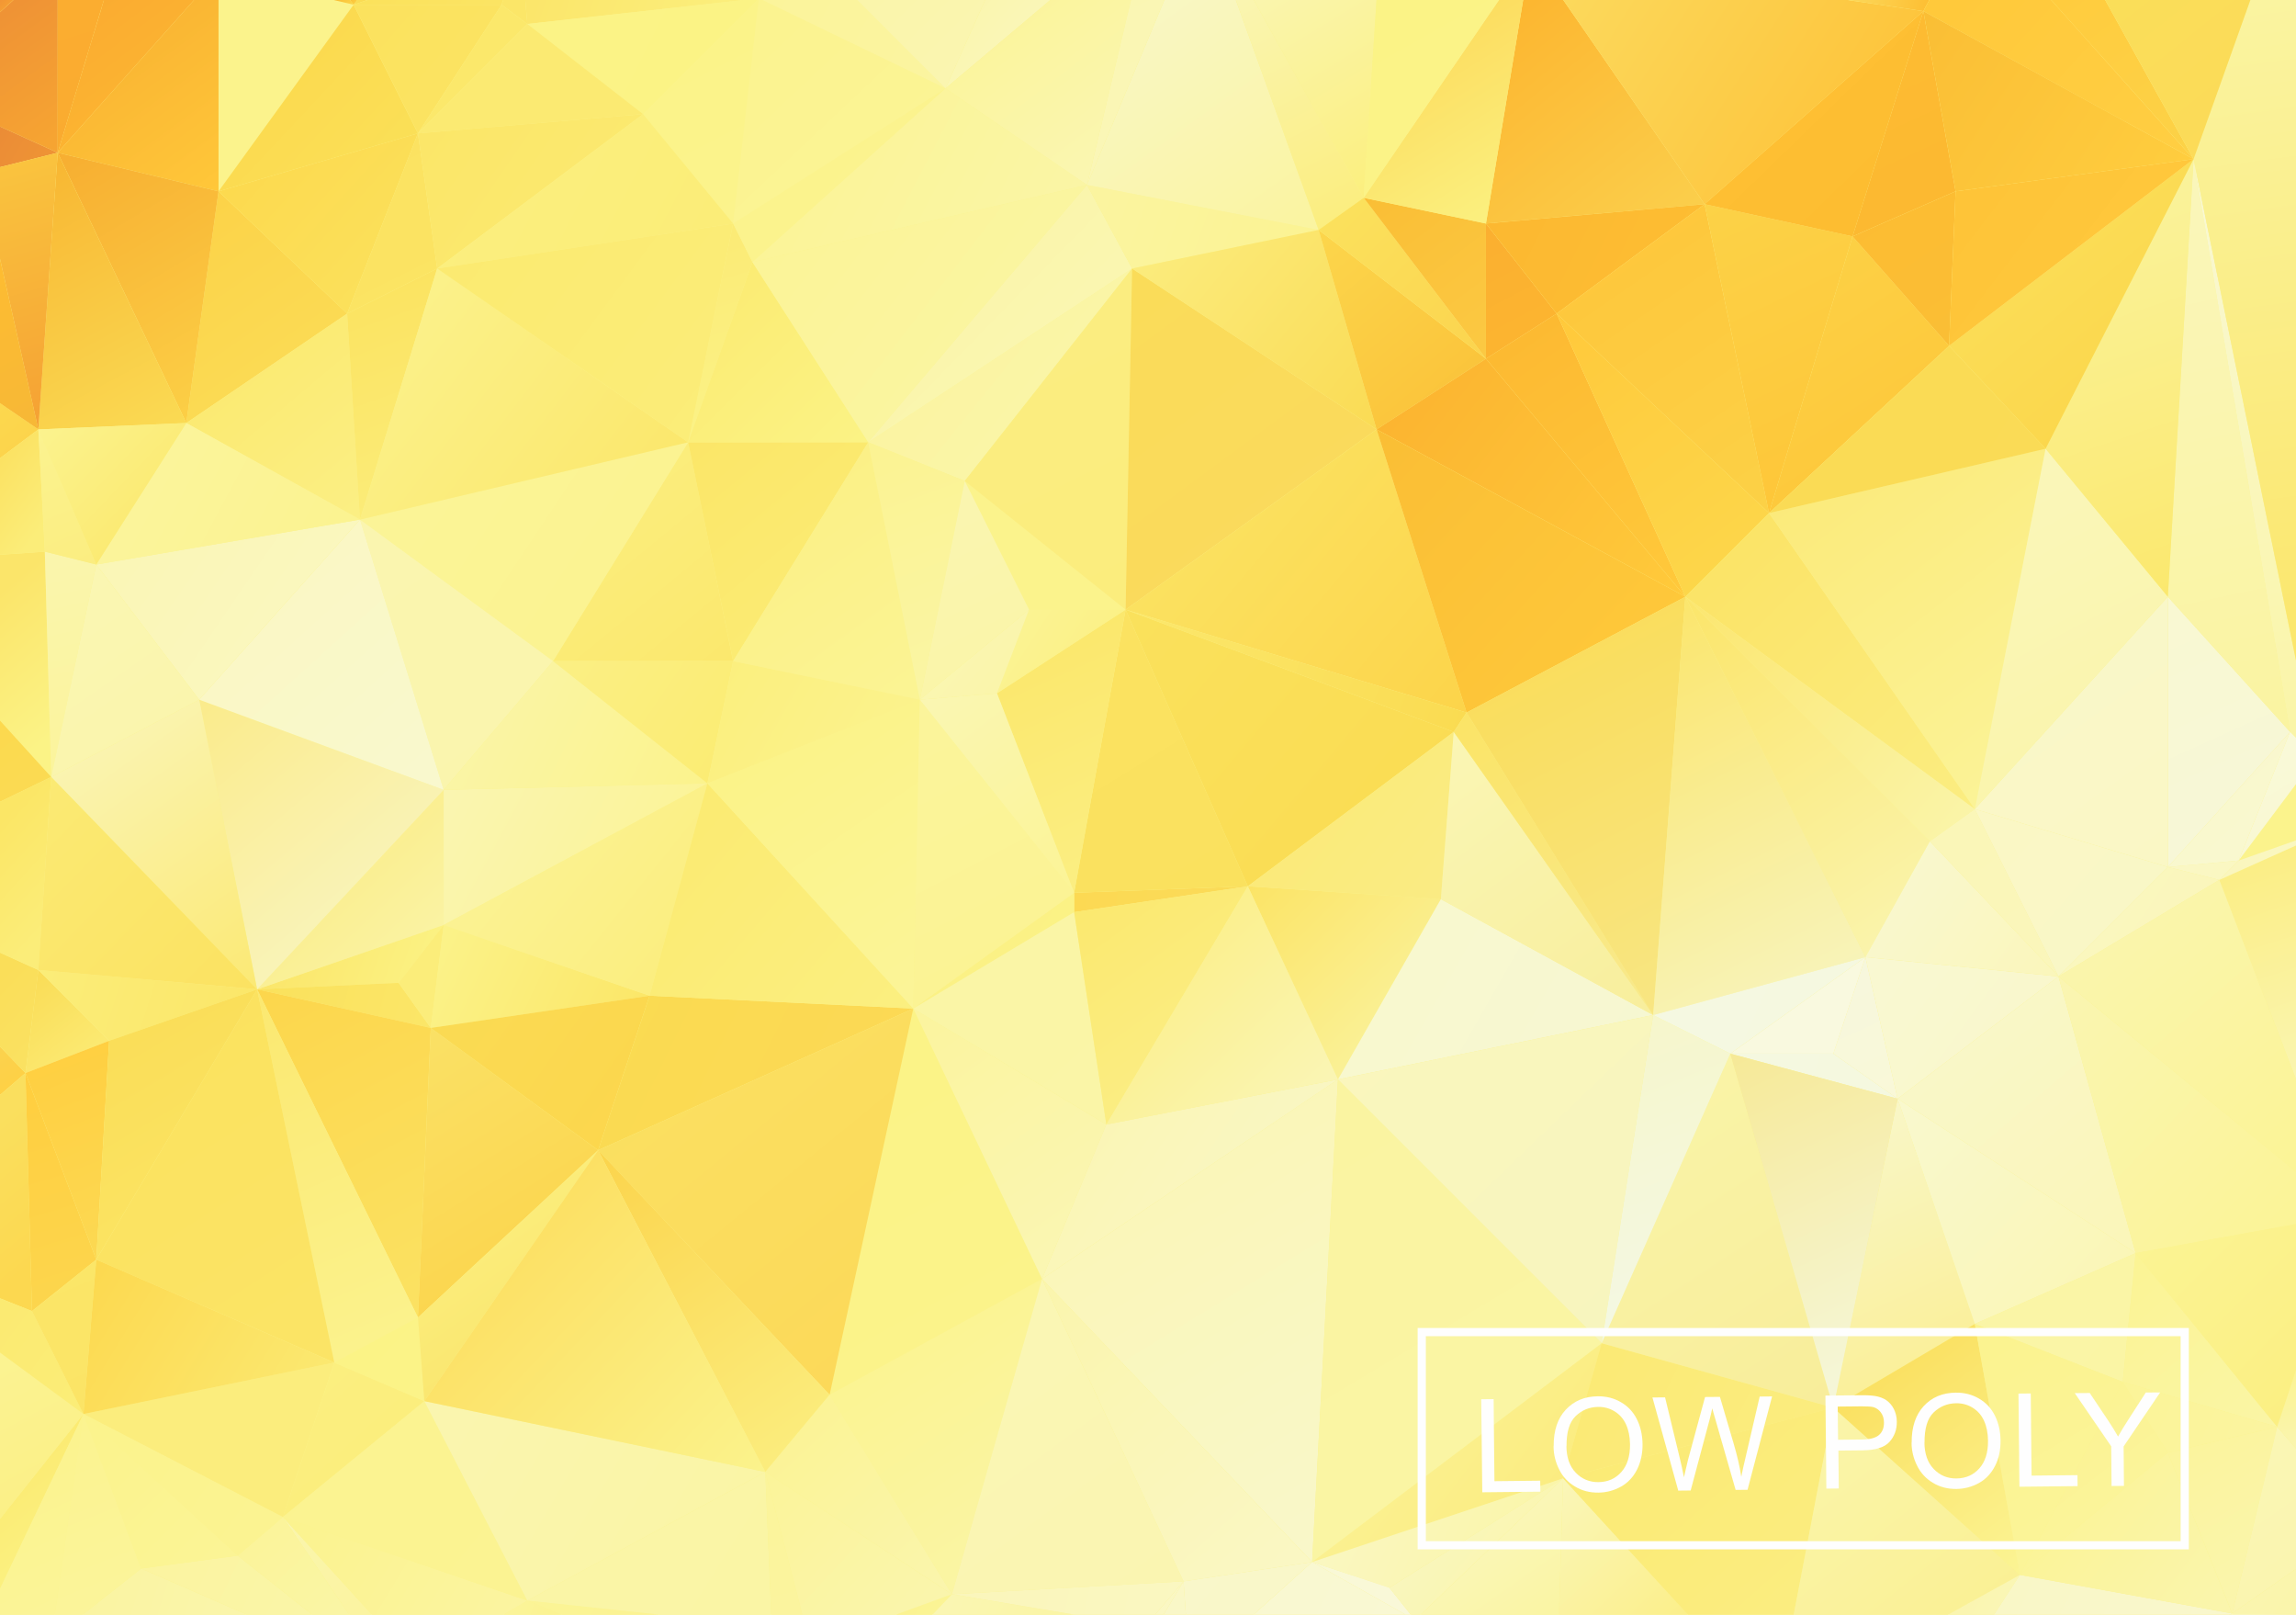<?xml version="1.0" encoding="UTF-8"?>
<!DOCTYPE svg PUBLIC "-//W3C//DTD SVG 1.1//EN" "http://www.w3.org/Graphics/SVG/1.1/DTD/svg11.dtd">
<!-- Creator: CorelDRAW X6 -->
<svg xmlns="http://www.w3.org/2000/svg" xml:space="preserve" width="19.458in" height="13.681in" version="1.1" style="shape-rendering:geometricPrecision; text-rendering:geometricPrecision; image-rendering:optimizeQuality; fill-rule:evenodd; clip-rule:evenodd"
viewBox="0 0 19458 13681"
 xmlns:xlink="http://www.w3.org/1999/xlink">
 <defs>
  <style type="text/css">
   <![CDATA[
    .str0 {stroke:#FEFEFE;stroke-width:69.445}
    .fil78 {fill:none}
    .fil256 {fill:none;fill-rule:nonzero}
    .fil255 {fill:#FEFEFE;fill-rule:nonzero}
    .fil55 {fill:url(#id0)}
    .fil54 {fill:url(#id1)}
    .fil53 {fill:url(#id2)}
    .fil172 {fill:url(#id3)}
    .fil216 {fill:url(#id4)}
    .fil203 {fill:url(#id5)}
    .fil181 {fill:url(#id6)}
    .fil14 {fill:url(#id7)}
    .fil59 {fill:url(#id8)}
    .fil56 {fill:url(#id9)}
    .fil61 {fill:url(#id10)}
    .fil193 {fill:url(#id11)}
    .fil249 {fill:url(#id12)}
    .fil131 {fill:url(#id13)}
    .fil83 {fill:url(#id14)}
    .fil235 {fill:url(#id15)}
    .fil94 {fill:url(#id16)}
    .fil90 {fill:url(#id17)}
    .fil120 {fill:url(#id18)}
    .fil176 {fill:url(#id19)}
    .fil24 {fill:url(#id20)}
    .fil21 {fill:url(#id21)}
    .fil25 {fill:url(#id22)}
    .fil3 {fill:url(#id23)}
    .fil52 {fill:url(#id24)}
    .fil241 {fill:url(#id25)}
    .fil98 {fill:url(#id26)}
    .fil102 {fill:url(#id27)}
    .fil93 {fill:url(#id28)}
    .fil113 {fill:url(#id29)}
    .fil63 {fill:url(#id30)}
    .fil250 {fill:url(#id31)}
    .fil133 {fill:url(#id32)}
    .fil187 {fill:url(#id33)}
    .fil236 {fill:url(#id34)}
    .fil13 {fill:url(#id35)}
    .fil132 {fill:url(#id36)}
    .fil234 {fill:url(#id37)}
    .fil109 {fill:url(#id38)}
    .fil9 {fill:url(#id39)}
    .fil88 {fill:url(#id40)}
    .fil23 {fill:url(#id41)}
    .fil177 {fill:url(#id42)}
    .fil192 {fill:url(#id43)}
    .fil28 {fill:url(#id44)}
    .fil201 {fill:url(#id45)}
    .fil153 {fill:url(#id46)}
    .fil126 {fill:url(#id47)}
    .fil85 {fill:url(#id48)}
    .fil40 {fill:url(#id49)}
    .fil247 {fill:url(#id50)}
    .fil38 {fill:url(#id51)}
    .fil2 {fill:url(#id52)}
    .fil34 {fill:url(#id53)}
    .fil58 {fill:url(#id54)}
    .fil238 {fill:url(#id55)}
    .fil99 {fill:url(#id56)}
    .fil233 {fill:url(#id57)}
    .fil242 {fill:url(#id58)}
    .fil29 {fill:url(#id59)}
    .fil169 {fill:url(#id60)}
    .fil72 {fill:url(#id61)}
    .fil129 {fill:url(#id62)}
    .fil112 {fill:url(#id63)}
    .fil124 {fill:url(#id64)}
    .fil173 {fill:url(#id65)}
    .fil69 {fill:url(#id66)}
    .fil167 {fill:url(#id67)}
    .fil41 {fill:url(#id68)}
    .fil17 {fill:url(#id69)}
    .fil225 {fill:url(#id70)}
    .fil222 {fill:url(#id71)}
    .fil215 {fill:url(#id72)}
    .fil130 {fill:url(#id73)}
    .fil228 {fill:url(#id74)}
    .fil208 {fill:url(#id75)}
    .fil105 {fill:url(#id76)}
    .fil151 {fill:url(#id77)}
    .fil232 {fill:url(#id78)}
    .fil70 {fill:url(#id79)}
    .fil189 {fill:url(#id80)}
    .fil154 {fill:url(#id81)}
    .fil191 {fill:url(#id82)}
    .fil141 {fill:url(#id83)}
    .fil135 {fill:url(#id84)}
    .fil82 {fill:url(#id85)}
    .fil37 {fill:url(#id86)}
    .fil7 {fill:url(#id87)}
    .fil6 {fill:url(#id88)}
    .fil107 {fill:url(#id89)}
    .fil60 {fill:url(#id90)}
    .fil125 {fill:url(#id91)}
    .fil240 {fill:url(#id92)}
    .fil74 {fill:url(#id93)}
    .fil185 {fill:url(#id94)}
    .fil211 {fill:url(#id95)}
    .fil146 {fill:url(#id96)}
    .fil144 {fill:url(#id97)}
    .fil198 {fill:url(#id98)}
    .fil210 {fill:url(#id99)}
    .fil195 {fill:url(#id100)}
    .fil75 {fill:url(#id101)}
    .fil226 {fill:url(#id102)}
    .fil219 {fill:url(#id103)}
    .fil19 {fill:url(#id104)}
    .fil218 {fill:url(#id105)}
    .fil43 {fill:url(#id106)}
    .fil26 {fill:url(#id107)}
    .fil231 {fill:url(#id108)}
    .fil116 {fill:url(#id109)}
    .fil229 {fill:url(#id110)}
    .fil71 {fill:url(#id111)}
    .fil39 {fill:url(#id112)}
    .fil15 {fill:url(#id113)}
    .fil165 {fill:url(#id114)}
    .fil66 {fill:url(#id115)}
    .fil171 {fill:url(#id116)}
    .fil188 {fill:url(#id117)}
    .fil178 {fill:url(#id118)}
    .fil145 {fill:url(#id119)}
    .fil224 {fill:url(#id120)}
    .fil183 {fill:url(#id121)}
    .fil221 {fill:url(#id122)}
    .fil138 {fill:url(#id123)}
    .fil118 {fill:url(#id124)}
    .fil182 {fill:url(#id125)}
    .fil184 {fill:url(#id126)}
    .fil142 {fill:url(#id127)}
    .fil51 {fill:url(#id128)}
    .fil73 {fill:url(#id129)}
    .fil103 {fill:url(#id130)}
    .fil136 {fill:url(#id131)}
    .fil134 {fill:url(#id132)}
    .fil42 {fill:url(#id133)}
    .fil106 {fill:url(#id134)}
    .fil220 {fill:url(#id135)}
    .fil158 {fill:url(#id136)}
    .fil104 {fill:url(#id137)}
    .fil49 {fill:url(#id138)}
    .fil62 {fill:url(#id139)}
    .fil148 {fill:url(#id140)}
    .fil5 {fill:url(#id141)}
    .fil108 {fill:url(#id142)}
    .fil64 {fill:url(#id143)}
    .fil251 {fill:url(#id144)}
    .fil244 {fill:url(#id145)}
    .fil155 {fill:url(#id146)}
    .fil27 {fill:url(#id147)}
    .fil254 {fill:url(#id148)}
    .fil139 {fill:url(#id149)}
    .fil8 {fill:url(#id150)}
    .fil100 {fill:url(#id151)}
    .fil166 {fill:url(#id152)}
    .fil35 {fill:url(#id153)}
    .fil140 {fill:url(#id154)}
    .fil205 {fill:url(#id155)}
    .fil252 {fill:url(#id156)}
    .fil76 {fill:url(#id157)}
    .fil143 {fill:url(#id158)}
    .fil50 {fill:url(#id159)}
    .fil227 {fill:url(#id160)}
    .fil243 {fill:url(#id161)}
    .fil16 {fill:url(#id162)}
    .fil4 {fill:url(#id163)}
    .fil214 {fill:url(#id164)}
    .fil87 {fill:url(#id165)}
    .fil91 {fill:url(#id166)}
    .fil150 {fill:url(#id167)}
    .fil239 {fill:url(#id168)}
    .fil223 {fill:url(#id169)}
    .fil128 {fill:url(#id170)}
    .fil230 {fill:url(#id171)}
    .fil157 {fill:url(#id172)}
    .fil47 {fill:url(#id173)}
    .fil127 {fill:url(#id174)}
    .fil253 {fill:url(#id175)}
    .fil65 {fill:url(#id176)}
    .fil123 {fill:url(#id177)}
    .fil111 {fill:url(#id178)}
    .fil96 {fill:url(#id179)}
    .fil36 {fill:url(#id180)}
    .fil48 {fill:url(#id181)}
    .fil186 {fill:url(#id182)}
    .fil22 {fill:url(#id183)}
    .fil199 {fill:url(#id184)}
    .fil237 {fill:url(#id185)}
    .fil196 {fill:url(#id186)}
    .fil95 {fill:url(#id187)}
    .fil67 {fill:url(#id188)}
    .fil137 {fill:url(#id189)}
    .fil18 {fill:url(#id190)}
    .fil84 {fill:url(#id191)}
    .fil92 {fill:url(#id192)}
    .fil161 {fill:url(#id193)}
    .fil206 {fill:url(#id194)}
    .fil194 {fill:url(#id195)}
    .fil101 {fill:url(#id196)}
    .fil20 {fill:url(#id197)}
    .fil115 {fill:url(#id198)}
    .fil209 {fill:url(#id199)}
    .fil1 {fill:url(#id200)}
    .fil0 {fill:url(#id201)}
    .fil190 {fill:url(#id202)}
    .fil79 {fill:url(#id203)}
    .fil246 {fill:url(#id204)}
    .fil81 {fill:url(#id205)}
    .fil114 {fill:url(#id206)}
    .fil180 {fill:url(#id207)}
    .fil44 {fill:url(#id208)}
    .fil248 {fill:url(#id209)}
    .fil245 {fill:url(#id210)}
    .fil80 {fill:url(#id211)}
    .fil174 {fill:url(#id212)}
    .fil10 {fill:url(#id213)}
    .fil197 {fill:url(#id214)}
    .fil110 {fill:url(#id215)}
    .fil164 {fill:url(#id216)}
    .fil200 {fill:url(#id217)}
    .fil147 {fill:url(#id218)}
    .fil217 {fill:url(#id219)}
    .fil163 {fill:url(#id220)}
    .fil156 {fill:url(#id221)}
    .fil207 {fill:url(#id222)}
    .fil212 {fill:url(#id223)}
    .fil68 {fill:url(#id224)}
    .fil119 {fill:url(#id225)}
    .fil149 {fill:url(#id226)}
    .fil122 {fill:url(#id227)}
    .fil159 {fill:url(#id228)}
    .fil160 {fill:url(#id229)}
    .fil97 {fill:url(#id230)}
    .fil45 {fill:url(#id231)}
    .fil117 {fill:url(#id232)}
    .fil179 {fill:url(#id233)}
    .fil32 {fill:url(#id234)}
    .fil162 {fill:url(#id235)}
    .fil12 {fill:url(#id236)}
    .fil121 {fill:url(#id237)}
    .fil202 {fill:url(#id238)}
    .fil86 {fill:url(#id239)}
    .fil152 {fill:url(#id240)}
    .fil46 {fill:url(#id241)}
    .fil89 {fill:url(#id242)}
    .fil213 {fill:url(#id243)}
    .fil31 {fill:url(#id244)}
    .fil11 {fill:url(#id245)}
    .fil30 {fill:url(#id246)}
    .fil168 {fill:url(#id247)}
    .fil57 {fill:url(#id248)}
    .fil33 {fill:url(#id249)}
    .fil175 {fill:url(#id250)}
    .fil170 {fill:url(#id251)}
    .fil77 {fill:url(#id252)}
    .fil204 {fill:url(#id253)}
   ]]>
  </style>
  <linearGradient id="id0" gradientUnits="userSpaceOnUse" x1="18648.3" y1="-13.26" x2="19408.2" y2="5647.8">
   <stop offset="0" style="stop-color:#FAF4A1"/>
   <stop offset="1" style="stop-color:#FBE66B"/>
  </linearGradient>
  <linearGradient id="id1" gradientUnits="userSpaceOnUse" x1="18529.1" y1="1360.87" x2="19527.4" y2="6247.39">
   <stop offset="0" style="stop-color:#F9F8D5"/>
   <stop offset="1" style="stop-color:#FAF5A7"/>
  </linearGradient>
  <linearGradient id="id2" gradientUnits="userSpaceOnUse" x1="18371.8" y1="1348.46" x2="19407.7" y2="6200.91">
   <stop offset="0" style="stop-color:#FAF6BB"/>
   <stop offset="1" style="stop-color:#FAF4A1"/>
  </linearGradient>
  <linearGradient id="id3" gradientUnits="userSpaceOnUse" x1="379.654" y1="4674.29" x2="815.827" y2="6582.55">
   <stop offset="0" style="stop-color:#FAF5AD"/>
   <stop offset="1" style="stop-color:#FBF49B"/>
  </linearGradient>
  <linearGradient id="id4" gradientUnits="userSpaceOnUse" x1="6486.09" y1="12470.9" x2="6799.7" y2="13680.6">
   <stop offset="0" style="stop-color:#FBF49B"/>
   <stop offset="1" style="stop-color:#FBF49E"/>
  </linearGradient>
  <linearGradient id="id5" gradientUnits="userSpaceOnUse" x1="19289" y1="11588.1" x2="19476.4" y2="12280.4">
   <stop offset="0" style="stop-color:#FBF38F"/>
   <stop offset="1" style="stop-color:#FAF5B1"/>
  </linearGradient>
  <linearGradient id="id6" gradientUnits="userSpaceOnUse" x1="-76.803" y1="1315.37" x2="565.496" y2="3616.94">
   <stop offset="0" style="stop-color:#FAC53F"/>
   <stop offset="1" style="stop-color:#F5A033"/>
  </linearGradient>
  <linearGradient id="id7" gradientUnits="userSpaceOnUse" x1="5831.83" y1="1893.68" x2="6377.06" y2="3747.41">
   <stop offset="0" style="stop-color:#FBEA74"/>
   <stop offset="1" style="stop-color:#FBF388"/>
  </linearGradient>
  <linearGradient id="id8" gradientUnits="userSpaceOnUse" x1="216.091" y1="9090.55" x2="815.831" y2="11107.9">
   <stop offset="0" style="stop-color:#FFCE3F"/>
   <stop offset="1" style="stop-color:#FCD64E"/>
  </linearGradient>
  <linearGradient id="id9" gradientUnits="userSpaceOnUse" x1="488.701" y1="-5.413" x2="882.441" y2="1293.94">
   <stop offset="0" style="stop-color:#FBAD30"/>
   <stop offset="1" style="stop-color:#FAAB30"/>
  </linearGradient>
  <linearGradient id="id10" gradientUnits="userSpaceOnUse" x1="18808" y1="7158.52" x2="19466.7" y2="9167.31">
   <stop offset="0" style="stop-color:#FBED80"/>
   <stop offset="1" style="stop-color:#FAF5B1"/>
  </linearGradient>
  <linearGradient id="id11" gradientUnits="userSpaceOnUse" x1="17335.9" y1="1348.48" x2="18589.9" y2="5055.93">
   <stop offset="0" style="stop-color:#FAF4A1"/>
   <stop offset="1" style="stop-color:#FBE86D"/>
  </linearGradient>
  <linearGradient id="id12" gradientUnits="userSpaceOnUse" x1="2942.18" y1="2275.33" x2="3705.48" y2="4401.68">
   <stop offset="0" style="stop-color:#FBE25E"/>
   <stop offset="1" style="stop-color:#FBED7B"/>
  </linearGradient>
  <linearGradient id="id13" gradientUnits="userSpaceOnUse" x1="7358.44" y1="3747.41" x2="8176.27" y2="5928.29">
   <stop offset="0" style="stop-color:#FBF392"/>
   <stop offset="1" style="stop-color:#FAF5A5"/>
  </linearGradient>
  <linearGradient id="id14" gradientUnits="userSpaceOnUse" x1="216.094" y1="8817.94" x2="924.874" y2="10671.7">
   <stop offset="0" style="stop-color:#FFCE3F"/>
   <stop offset="1" style="stop-color:#FCD953"/>
  </linearGradient>
  <linearGradient id="id15" gradientUnits="userSpaceOnUse" x1="13573.9" y1="8599.87" x2="14664.3" y2="11380.5">
   <stop offset="0" style="stop-color:#F6F6CA"/>
   <stop offset="1" style="stop-color:#F3F8E7"/>
  </linearGradient>
  <linearGradient id="id16" gradientUnits="userSpaceOnUse" x1="486.921" y1="11971" x2="1174.43" y2="13689.8">
   <stop offset="0" style="stop-color:#FBF38F"/>
   <stop offset="1" style="stop-color:#FBF49B"/>
  </linearGradient>
  <linearGradient id="id17" gradientUnits="userSpaceOnUse" x1="270.61" y1="10671.7" x2="815.831" y2="11980.2">
   <stop offset="0" style="stop-color:#FBE668"/>
   <stop offset="1" style="stop-color:#FBE466"/>
  </linearGradient>
  <linearGradient id="id18" gradientUnits="userSpaceOnUse" x1="9212.17" y1="-5.413" x2="9870.2" y2="1566.55">
   <stop offset="0" style="stop-color:#FAF6B3"/>
   <stop offset="1" style="stop-color:#FAF6B7"/>
  </linearGradient>
  <linearGradient id="id19" gradientUnits="userSpaceOnUse" x1="325.134" y1="3638.38" x2="815.827" y2="4783.33">
   <stop offset="0" style="stop-color:#FBF390"/>
   <stop offset="1" style="stop-color:#FBED80"/>
  </linearGradient>
  <linearGradient id="id20" gradientUnits="userSpaceOnUse" x1="2178.87" y1="8381.76" x2="3541.91" y2="11544">
   <stop offset="0" style="stop-color:#FBE870"/>
   <stop offset="1" style="stop-color:#FBF38F"/>
  </linearGradient>
  <linearGradient id="id21" gradientUnits="userSpaceOnUse" x1="3378.35" y1="7836.55" x2="3760" y2="8708.9">
   <stop offset="0" style="stop-color:#FBED79"/>
   <stop offset="1" style="stop-color:#FBED7B"/>
  </linearGradient>
  <linearGradient id="id22" gradientUnits="userSpaceOnUse" x1="18371.8" y1="5055.93" x2="19407.7" y2="7345.87">
   <stop offset="0" style="stop-color:#F9F8D2"/>
   <stop offset="1" style="stop-color:#F6F7D8"/>
  </linearGradient>
  <linearGradient id="id23" gradientUnits="userSpaceOnUse" x1="8448.87" y1="5164.99" x2="9539.31" y2="7563.94">
   <stop offset="0" style="stop-color:#FBE668"/>
   <stop offset="1" style="stop-color:#FBEF84"/>
  </linearGradient>
  <linearGradient id="id24" gradientUnits="userSpaceOnUse" x1="15536.7" y1="8109.15" x2="16081.9" y2="9308.65">
   <stop offset="0" style="stop-color:#F6F7DD"/>
   <stop offset="1" style="stop-color:#F9F8D8"/>
  </linearGradient>
  <linearGradient id="id25" gradientUnits="userSpaceOnUse" x1="15700.3" y1="94.457" x2="16572.6" y2="2002.72">
   <stop offset="0" style="stop-color:#FDBC32"/>
   <stop offset="1" style="stop-color:#FCB831"/>
  </linearGradient>
  <linearGradient id="id26" gradientUnits="userSpaceOnUse" x1="15536.7" y1="9308.62" x2="16736.2" y2="11925.7">
   <stop offset="0" style="stop-color:#F9F7CC"/>
   <stop offset="1" style="stop-color:#FAEE8F"/>
  </linearGradient>
  <linearGradient id="id27" gradientUnits="userSpaceOnUse" x1="14664.3" y1="8926.97" x2="16081.9" y2="11925.7">
   <stop offset="0" style="stop-color:#F6E997"/>
   <stop offset="1" style="stop-color:#F5F8E0"/>
  </linearGradient>
  <linearGradient id="id28" gradientUnits="userSpaceOnUse" x1="-42.654" y1="12000.6" x2="749.441" y2="13660.2">
   <stop offset="0" style="stop-color:#FBF38C"/>
   <stop offset="1" style="stop-color:#FBF498"/>
  </linearGradient>
  <linearGradient id="id29" gradientUnits="userSpaceOnUse" x1="14446.3" y1="1730.11" x2="15700.3" y2="4347.17">
   <stop offset="0" style="stop-color:#FCD247"/>
   <stop offset="1" style="stop-color:#FEC537"/>
  </linearGradient>
  <linearGradient id="id30" gradientUnits="userSpaceOnUse" x1="8176.26" y1="2275.33" x2="9593.83" y2="5164.98">
   <stop offset="0" style="stop-color:#FBED81"/>
   <stop offset="1" style="stop-color:#FBED7D"/>
  </linearGradient>
  <linearGradient id="id31" gradientUnits="userSpaceOnUse" x1="2942.18" y1="1130.37" x2="3705.48" y2="2656.99">
   <stop offset="0" style="stop-color:#FBE261"/>
   <stop offset="1" style="stop-color:#FBE463"/>
  </linearGradient>
  <linearGradient id="id32" gradientUnits="userSpaceOnUse" x1="7794.61" y1="4074.56" x2="8721.48" y2="5928.29">
   <stop offset="0" style="stop-color:#FAF5B1"/>
   <stop offset="1" style="stop-color:#FAF5A7"/>
  </linearGradient>
  <linearGradient id="id33" gradientUnits="userSpaceOnUse" x1="10514.9" y1="-27.043" x2="11513.4" y2="1969.83">
   <stop offset="0" style="stop-color:#FAF5B1"/>
   <stop offset="1" style="stop-color:#FBED7B"/>
  </linearGradient>
  <linearGradient id="id34" gradientUnits="userSpaceOnUse" x1="14010.1" y1="5055.96" x2="15809.3" y2="8599.85">
   <stop offset="0" style="stop-color:#FBE56A"/>
   <stop offset="1" style="stop-color:#F7F5C2"/>
  </linearGradient>
  <linearGradient id="id35" gradientUnits="userSpaceOnUse" x1="5451.63" y1="-6.161" x2="6429.07" y2="1894.42">
   <stop offset="0" style="stop-color:#FBF388"/>
   <stop offset="1" style="stop-color:#FBF38C"/>
  </linearGradient>
  <linearGradient id="id36" gradientUnits="userSpaceOnUse" x1="7740.1" y1="5928.29" x2="9103.14" y2="8545.33">
   <stop offset="0" style="stop-color:#FBF49B"/>
   <stop offset="1" style="stop-color:#FBF392"/>
  </linearGradient>
  <linearGradient id="id37" gradientUnits="userSpaceOnUse" x1="12428.9" y1="5055.96" x2="14282.7" y2="8599.85">
   <stop offset="0" style="stop-color:#FADB54"/>
   <stop offset="1" style="stop-color:#F8E684"/>
  </linearGradient>
  <linearGradient id="id38" gradientUnits="userSpaceOnUse" x1="12592.5" y1="1893.68" x2="13192.3" y2="3038.63">
   <stop offset="0" style="stop-color:#FBAF30"/>
   <stop offset="1" style="stop-color:#FCB630"/>
  </linearGradient>
  <linearGradient id="id39" gradientUnits="userSpaceOnUse" x1="-0.004" y1="8867" x2="216.091" y2="9276.84">
   <stop offset="0" style="stop-color:#FBD24E"/>
   <stop offset="1" style="stop-color:#FFD042"/>
  </linearGradient>
  <linearGradient id="id40" gradientUnits="userSpaceOnUse" x1="-14.48" y1="11467.1" x2="721.268" y2="12861.1">
   <stop offset="0" style="stop-color:#FBF392"/>
   <stop offset="1" style="stop-color:#FBEF84"/>
  </linearGradient>
  <linearGradient id="id41" gradientUnits="userSpaceOnUse" x1="2178.87" y1="8381.76" x2="3650.96" y2="11162.4">
   <stop offset="0" style="stop-color:#FCD64C"/>
   <stop offset="1" style="stop-color:#FBE263"/>
  </linearGradient>
  <linearGradient id="id42" gradientUnits="userSpaceOnUse" x1="325.138" y1="1293.94" x2="1579.14" y2="3638.37">
   <stop offset="0" style="stop-color:#F8B531"/>
   <stop offset="1" style="stop-color:#FADB54"/>
  </linearGradient>
  <linearGradient id="id43" gradientUnits="userSpaceOnUse" x1="16736.2" y1="3801.96" x2="18371.8" y2="6855.15">
   <stop offset="0" style="stop-color:#FAF6BB"/>
   <stop offset="1" style="stop-color:#FAF5A9"/>
  </linearGradient>
  <linearGradient id="id44" gradientUnits="userSpaceOnUse" x1="7031.31" y1="8545.33" x2="8830.53" y2="11816.6">
   <stop offset="0" style="stop-color:#FBF386"/>
   <stop offset="1" style="stop-color:#FBF38B"/>
  </linearGradient>
  <linearGradient id="id45" gradientUnits="userSpaceOnUse" x1="18371.8" y1="12089.2" x2="19298.7" y2="13670.4">
   <stop offset="0" style="stop-color:#FBF49B"/>
   <stop offset="1" style="stop-color:#FAF5AF"/>
  </linearGradient>
  <linearGradient id="id46" gradientUnits="userSpaceOnUse" x1="16736.2" y1="11216.9" x2="17990.2" y2="13343.2">
   <stop offset="0" style="stop-color:#FBF38F"/>
   <stop offset="1" style="stop-color:#FBF49A"/>
  </linearGradient>
  <linearGradient id="id47" gradientUnits="userSpaceOnUse" x1="488.701" y1="1293.94" x2="1851.75" y2="3583.86">
   <stop offset="0" style="stop-color:#F7AE31"/>
   <stop offset="1" style="stop-color:#FCD147"/>
  </linearGradient>
  <linearGradient id="id48" gradientUnits="userSpaceOnUse" x1="815.831" y1="8381.76" x2="2178.87" y2="10671.7">
   <stop offset="0" style="stop-color:#FADC56"/>
   <stop offset="1" style="stop-color:#FBE666"/>
  </linearGradient>
  <linearGradient id="id49" gradientUnits="userSpaceOnUse" x1="11120.4" y1="9145.07" x2="13573.9" y2="13234.2">
   <stop offset="0" style="stop-color:#FAF4A1"/>
   <stop offset="1" style="stop-color:#FAF5A4"/>
  </linearGradient>
  <linearGradient id="id50" gradientUnits="userSpaceOnUse" x1="10630.1" y1="-9.921" x2="11658.8" y2="1680.1">
   <stop offset="0" style="stop-color:#FAF5AD"/>
   <stop offset="1" style="stop-color:#FBEF7D"/>
  </linearGradient>
  <linearGradient id="id51" gradientUnits="userSpaceOnUse" x1="8830.53" y1="9145.07" x2="11338.5" y2="13234.2">
   <stop offset="0" style="stop-color:#FAF6B3"/>
   <stop offset="1" style="stop-color:#F9F7CA"/>
  </linearGradient>
  <linearGradient id="id52" gradientUnits="userSpaceOnUse" x1="9103.14" y1="5164.99" x2="10575.2" y2="7563.94">
   <stop offset="0" style="stop-color:#FBE261"/>
   <stop offset="1" style="stop-color:#FAE15E"/>
  </linearGradient>
  <linearGradient id="id53" gradientUnits="userSpaceOnUse" x1="3541.91" y1="8708.9" x2="5068.53" y2="11162.4">
   <stop offset="0" style="stop-color:#FAE166"/>
   <stop offset="1" style="stop-color:#FCD247"/>
  </linearGradient>
  <linearGradient id="id54" gradientUnits="userSpaceOnUse" x1="815.831" y1="8381.76" x2="2833.14" y2="11544">
   <stop offset="0" style="stop-color:#FBE25E"/>
   <stop offset="1" style="stop-color:#FBE466"/>
  </linearGradient>
  <linearGradient id="id55" gradientUnits="userSpaceOnUse" xlink:href="#id29" x1="14991.5" y1="2002.74" x2="16518.1" y2="4347.15">
  </linearGradient>
  <linearGradient id="id56" gradientUnits="userSpaceOnUse" x1="13573.9" y1="8926.99" x2="15536.7" y2="11925.7">
   <stop offset="0" style="stop-color:#FAF5A9"/>
   <stop offset="1" style="stop-color:#F8ED9A"/>
  </linearGradient>
  <linearGradient id="id57" gradientUnits="userSpaceOnUse" x1="12319.9" y1="6037.32" x2="14010.1" y2="8599.87">
   <stop offset="0" style="stop-color:#FBE466"/>
   <stop offset="1" style="stop-color:#F8E98E"/>
  </linearGradient>
  <linearGradient id="id58" gradientUnits="userSpaceOnUse" x1="15700.3" y1="1621.06" x2="16572.6" y2="2929.6">
   <stop offset="0" style="stop-color:#FDBC32"/>
   <stop offset="1" style="stop-color:#FABE35"/>
  </linearGradient>
  <linearGradient id="id59" gradientUnits="userSpaceOnUse" x1="7031.31" y1="10835.2" x2="8830.53" y2="13506.8">
   <stop offset="0" style="stop-color:#FBF38C"/>
   <stop offset="1" style="stop-color:#FAF5A7"/>
  </linearGradient>
  <linearGradient id="id60" gradientUnits="userSpaceOnUse" x1="-10.063" y1="6111.73" x2="444.236" y2="6786.29">
   <stop offset="0" style="stop-color:#FCD94E"/>
   <stop offset="1" style="stop-color:#FADB54"/>
  </linearGradient>
  <linearGradient id="id61" gradientUnits="userSpaceOnUse" x1="14282.7" y1="5055.92" x2="16354.5" y2="8109.19">
   <stop offset="0" style="stop-color:#FBE56A"/>
   <stop offset="1" style="stop-color:#FAF5B1"/>
  </linearGradient>
  <linearGradient id="id62" gradientUnits="userSpaceOnUse" x1="5995.4" y1="5928.29" x2="7794.62" y2="8545.33">
   <stop offset="0" style="stop-color:#FBF385"/>
   <stop offset="1" style="stop-color:#FBF498"/>
  </linearGradient>
  <linearGradient id="id63" gradientUnits="userSpaceOnUse" x1="13192.3" y1="1730.1" x2="14991.5" y2="4347.17">
   <stop offset="0" style="stop-color:#FEC53A"/>
   <stop offset="1" style="stop-color:#FCD146"/>
  </linearGradient>
  <linearGradient id="id64" gradientUnits="userSpaceOnUse" x1="1579.13" y1="1621.07" x2="2942.18" y2="3583.85">
   <stop offset="0" style="stop-color:#FCD247"/>
   <stop offset="1" style="stop-color:#FADE59"/>
  </linearGradient>
  <linearGradient id="id65" gradientUnits="userSpaceOnUse" x1="434.177" y1="4783.33" x2="1688.18" y2="6582.55">
   <stop offset="0" style="stop-color:#FAF6B3"/>
   <stop offset="1" style="stop-color:#FAF5AB"/>
  </linearGradient>
  <linearGradient id="id66" gradientUnits="userSpaceOnUse" x1="12592.5" y1="2657" x2="14282.7" y2="5055.93">
   <stop offset="0" style="stop-color:#FCB831"/>
   <stop offset="1" style="stop-color:#FFC93B"/>
  </linearGradient>
  <linearGradient id="id67" gradientUnits="userSpaceOnUse" x1="434.181" y1="5928.29" x2="2178.87" y2="8381.76">
   <stop offset="0" style="stop-color:#FAF6BD"/>
   <stop offset="1" style="stop-color:#FBE974"/>
  </linearGradient>
  <linearGradient id="id68" gradientUnits="userSpaceOnUse" x1="16736.2" y1="5055.96" x2="18371.8" y2="7345.84">
   <stop offset="0" style="stop-color:#F9F7CA"/>
   <stop offset="1" style="stop-color:#FAF7C5"/>
  </linearGradient>
  <linearGradient id="id69" gradientUnits="userSpaceOnUse" x1="3051.22" y1="4401.68" x2="4686.87" y2="6691.6">
   <stop offset="0" style="stop-color:#FAF5AF"/>
   <stop offset="1" style="stop-color:#FAF5AD"/>
  </linearGradient>
  <linearGradient id="id70" gradientUnits="userSpaceOnUse" x1="7740.09" y1="8545.33" x2="9375.75" y2="10835.2">
   <stop offset="0" style="stop-color:#FBF49E"/>
   <stop offset="1" style="stop-color:#FAF6B5"/>
  </linearGradient>
  <linearGradient id="id71" gradientUnits="userSpaceOnUse" x1="3541.91" y1="9744.82" x2="5068.53" y2="11871.2">
   <stop offset="0" style="stop-color:#FBF386"/>
   <stop offset="1" style="stop-color:#FAE166"/>
  </linearGradient>
  <linearGradient id="id72" gradientUnits="userSpaceOnUse" x1="5068.53" y1="9744.82" x2="7031.3" y2="12470.9">
   <stop offset="0" style="stop-color:#FBD44C"/>
   <stop offset="1" style="stop-color:#FBEF82"/>
  </linearGradient>
  <linearGradient id="id73" gradientUnits="userSpaceOnUse" x1="6213.48" y1="3747.41" x2="7794.61" y2="5928.29">
   <stop offset="0" style="stop-color:#FBEF82"/>
   <stop offset="1" style="stop-color:#FBF494"/>
  </linearGradient>
  <linearGradient id="id74" gradientUnits="userSpaceOnUse" x1="9103.14" y1="7509.41" x2="10575.2" y2="9526.72">
   <stop offset="0" style="stop-color:#FBE86D"/>
   <stop offset="1" style="stop-color:#FBEF8B"/>
  </linearGradient>
  <linearGradient id="id75" gradientUnits="userSpaceOnUse" x1="8067.22" y1="10835.2" x2="10030" y2="13506.8">
   <stop offset="0" style="stop-color:#FAF6B5"/>
   <stop offset="1" style="stop-color:#FAF5B1"/>
  </linearGradient>
  <linearGradient id="id76" gradientUnits="userSpaceOnUse" x1="9539.31" y1="2275.33" x2="11665.7" y2="5164.99">
   <stop offset="0" style="stop-color:#FADC59"/>
   <stop offset="1" style="stop-color:#FAD95D"/>
  </linearGradient>
  <linearGradient id="id77" gradientUnits="userSpaceOnUse" x1="15536.7" y1="11216.9" x2="17117.8" y2="13343.2">
   <stop offset="0" style="stop-color:#FADB54"/>
   <stop offset="1" style="stop-color:#FBF494"/>
  </linearGradient>
  <linearGradient id="id78" gradientUnits="userSpaceOnUse" x1="12210.9" y1="6200.89" x2="14010.1" y2="8599.87">
   <stop offset="0" style="stop-color:#FAF6B5"/>
   <stop offset="1" style="stop-color:#F8EE9C"/>
  </linearGradient>
  <linearGradient id="id79" gradientUnits="userSpaceOnUse" x1="13192.3" y1="2656.98" x2="14991.5" y2="5055.95">
   <stop offset="0" style="stop-color:#FFC93B"/>
   <stop offset="1" style="stop-color:#FCD84C"/>
  </linearGradient>
  <linearGradient id="id80" gradientUnits="userSpaceOnUse" x1="11556.6" y1="1675.6" x2="12592.5" y2="3038.64">
   <stop offset="0" style="stop-color:#FABE35"/>
   <stop offset="1" style="stop-color:#FBC943"/>
  </linearGradient>
  <linearGradient id="id81" gradientUnits="userSpaceOnUse" x1="17117.8" y1="11707.6" x2="18371.8" y2="13343.3">
   <stop offset="0" style="stop-color:#FBF38F"/>
   <stop offset="1" style="stop-color:#FBF4A0"/>
  </linearGradient>
  <linearGradient id="id82" gradientUnits="userSpaceOnUse" x1="14991.5" y1="3801.94" x2="17336" y2="6855.17">
   <stop offset="0" style="stop-color:#FBE977"/>
   <stop offset="1" style="stop-color:#FBF49A"/>
  </linearGradient>
  <linearGradient id="id83" gradientUnits="userSpaceOnUse" x1="16354.6" y1="6855.17" x2="17445" y2="8272.72">
   <stop offset="0" style="stop-color:#FAF6B7"/>
   <stop offset="1" style="stop-color:#FAF6BB"/>
  </linearGradient>
  <linearGradient id="id84" gradientUnits="userSpaceOnUse" x1="7794.61" y1="5873.76" x2="9103.14" y2="7563.94">
   <stop offset="0" style="stop-color:#FAF6B3"/>
   <stop offset="1" style="stop-color:#FBF496"/>
  </linearGradient>
  <linearGradient id="id85" gradientUnits="userSpaceOnUse" x1="216.094" y1="8218.2" x2="924.874" y2="9090.55">
   <stop offset="0" style="stop-color:#FADB54"/>
   <stop offset="1" style="stop-color:#FBED79"/>
  </linearGradient>
  <linearGradient id="id86" gradientUnits="userSpaceOnUse" x1="5068.53" y1="8545.33" x2="7740.09" y2="11816.6">
   <stop offset="0" style="stop-color:#FAE163"/>
   <stop offset="1" style="stop-color:#FCD858"/>
  </linearGradient>
  <linearGradient id="id87" gradientUnits="userSpaceOnUse" x1="5831.83" y1="3747.42" x2="7358.44" y2="5601.16">
   <stop offset="0" style="stop-color:#FBE668"/>
   <stop offset="1" style="stop-color:#FBED77"/>
  </linearGradient>
  <linearGradient id="id88" gradientUnits="userSpaceOnUse" x1="4686.87" y1="3747.42" x2="6213.49" y2="5601.16">
   <stop offset="0" style="stop-color:#FBEF82"/>
   <stop offset="1" style="stop-color:#FBE86D"/>
  </linearGradient>
  <linearGradient id="id89" gradientUnits="userSpaceOnUse" x1="11175" y1="1948.2" x2="12592.5" y2="3638.38">
   <stop offset="0" style="stop-color:#FCD64C"/>
   <stop offset="1" style="stop-color:#FAC037"/>
  </linearGradient>
  <linearGradient id="id90" gradientUnits="userSpaceOnUse" x1="2414.7" y1="12837.7" x2="3135.25" y2="13695.5">
   <stop offset="0" style="stop-color:#FAF5AD"/>
   <stop offset="1" style="stop-color:#FBF4A0"/>
  </linearGradient>
  <linearGradient id="id91" gradientUnits="userSpaceOnUse" x1="1579.14" y1="2656.98" x2="3051.22" y2="4401.68">
   <stop offset="0" style="stop-color:#FBE86B"/>
   <stop offset="1" style="stop-color:#FBEF84"/>
  </linearGradient>
  <linearGradient id="id92" gradientUnits="userSpaceOnUse" x1="16518" y1="1348.47" x2="18589.9" y2="3801.93">
   <stop offset="0" style="stop-color:#FAE15E"/>
   <stop offset="1" style="stop-color:#FCD447"/>
  </linearGradient>
  <linearGradient id="id93" gradientUnits="userSpaceOnUse" x1="1688.17" y1="5928.29" x2="3760" y2="8381.76">
   <stop offset="0" style="stop-color:#FAEB8B"/>
   <stop offset="1" style="stop-color:#F9F7CC"/>
  </linearGradient>
  <linearGradient id="id94" gradientUnits="userSpaceOnUse" x1="3541.92" y1="39.937" x2="4468.79" y2="1130.38">
   <stop offset="0" style="stop-color:#FBE86B"/>
   <stop offset="1" style="stop-color:#FBE86B"/>
  </linearGradient>
  <linearGradient id="id95" gradientUnits="userSpaceOnUse" x1="9787.61" y1="13397.8" x2="10030" y2="13680.6">
   <stop offset="0" style="stop-color:#FAF7C5"/>
   <stop offset="1" style="stop-color:#FAF7C2"/>
  </linearGradient>
  <linearGradient id="id96" gradientUnits="userSpaceOnUse" x1="16081.9" y1="8272.74" x2="18099.2" y2="10617.1">
   <stop offset="0" style="stop-color:#F9F7CC"/>
   <stop offset="1" style="stop-color:#FAF6B9"/>
  </linearGradient>
  <linearGradient id="id97" gradientUnits="userSpaceOnUse" x1="17409.4" y1="7485.72" x2="19502.3" y2="9904.17">
   <stop offset="0" style="stop-color:#FAF5B1"/>
   <stop offset="1" style="stop-color:#FBF496"/>
  </linearGradient>
  <linearGradient id="id98" gradientUnits="userSpaceOnUse" x1="17990.2" y1="10617.1" x2="19298.7" y2="12089.3">
   <stop offset="0" style="stop-color:#FBF494"/>
   <stop offset="1" style="stop-color:#FAF5A5"/>
  </linearGradient>
  <linearGradient id="id99" gradientUnits="userSpaceOnUse" x1="8830.53" y1="10835.2" x2="11120.4" y2="13397.8">
   <stop offset="0" style="stop-color:#FAF5AD"/>
   <stop offset="1" style="stop-color:#FAF7C5"/>
  </linearGradient>
  <linearGradient id="id100" gradientUnits="userSpaceOnUse" x1="18371.8" y1="6200.89" x2="19407.8" y2="7345.87">
   <stop offset="0" style="stop-color:#F9F7CC"/>
   <stop offset="1" style="stop-color:#F9F8D0"/>
  </linearGradient>
  <linearGradient id="id101" gradientUnits="userSpaceOnUse" x1="1688.17" y1="4401.69" x2="3760" y2="6691.59">
   <stop offset="0" style="stop-color:#FAF7C1"/>
   <stop offset="1" style="stop-color:#F9F8CE"/>
  </linearGradient>
  <linearGradient id="id102" gradientUnits="userSpaceOnUse" x1="7740.1" y1="7727.51" x2="9375.74" y2="9526.72">
   <stop offset="0" style="stop-color:#FAF5A5"/>
   <stop offset="1" style="stop-color:#FAF5A7"/>
  </linearGradient>
  <linearGradient id="id103" gradientUnits="userSpaceOnUse" x1="2396.96" y1="11544" x2="3596.44" y2="12852.6">
   <stop offset="0" style="stop-color:#FBEF80"/>
   <stop offset="1" style="stop-color:#FBED7B"/>
  </linearGradient>
  <linearGradient id="id104" gradientUnits="userSpaceOnUse" x1="2178.88" y1="6691.59" x2="3760" y2="8381.76">
   <stop offset="0" style="stop-color:#FBE97B"/>
   <stop offset="1" style="stop-color:#FAF5AB"/>
  </linearGradient>
  <linearGradient id="id105" gradientUnits="userSpaceOnUse" x1="6486.09" y1="11816.6" x2="8067.22" y2="13506.8">
   <stop offset="0" style="stop-color:#FBF392"/>
   <stop offset="1" style="stop-color:#FAF5AD"/>
  </linearGradient>
  <linearGradient id="id106" gradientUnits="userSpaceOnUse" x1="6215.77" y1="-7.575" x2="8010.42" y2="1895.83">
   <stop offset="0" style="stop-color:#FBF38F"/>
   <stop offset="1" style="stop-color:#FBF496"/>
  </linearGradient>
  <linearGradient id="id107" gradientUnits="userSpaceOnUse" x1="13212.6" y1="12524.7" x2="14304.9" y2="13681.3">
   <stop offset="0" style="stop-color:#FAF6B9"/>
   <stop offset="1" style="stop-color:#FBEF8A"/>
  </linearGradient>
  <linearGradient id="id108" gradientUnits="userSpaceOnUse" x1="11338.5" y1="8599.85" x2="14010.1" y2="11380.5">
   <stop offset="0" style="stop-color:#FAF6BD"/>
   <stop offset="1" style="stop-color:#F7F5BE"/>
  </linearGradient>
  <linearGradient id="id109" gradientUnits="userSpaceOnUse" x1="14446.3" y1="94.457" x2="16300" y2="2002.72">
   <stop offset="0" style="stop-color:#FEC135"/>
   <stop offset="1" style="stop-color:#FDBC30"/>
  </linearGradient>
  <linearGradient id="id110" gradientUnits="userSpaceOnUse" x1="9375.75" y1="7509.41" x2="11338.5" y2="9526.72">
   <stop offset="0" style="stop-color:#FBED7B"/>
   <stop offset="1" style="stop-color:#FAF6BB"/>
  </linearGradient>
  <linearGradient id="id111" gradientUnits="userSpaceOnUse" x1="14282.7" y1="4347.13" x2="16736.2" y2="6855.2">
   <stop offset="0" style="stop-color:#FBE263"/>
   <stop offset="1" style="stop-color:#FBED81"/>
  </linearGradient>
  <linearGradient id="id112" gradientUnits="userSpaceOnUse" x1="10575.2" y1="7509.41" x2="12210.9" y2="9145.07">
   <stop offset="0" style="stop-color:#FBE466"/>
   <stop offset="1" style="stop-color:#FAF5A7"/>
  </linearGradient>
  <linearGradient id="id113" gradientUnits="userSpaceOnUse" x1="5831.83" y1="2220.81" x2="7358.44" y2="3747.41">
   <stop offset="0" style="stop-color:#FBEA70"/>
   <stop offset="1" style="stop-color:#FBF385"/>
  </linearGradient>
  <linearGradient id="id114" gradientUnits="userSpaceOnUse" x1="706.791" y1="11980.2" x2="2015.3" y2="13288.7">
   <stop offset="0" style="stop-color:#FBF38C"/>
   <stop offset="1" style="stop-color:#FBF496"/>
  </linearGradient>
  <linearGradient id="id115" gradientUnits="userSpaceOnUse" x1="7358.44" y1="1566.55" x2="9593.83" y2="3747.42">
   <stop offset="0" style="stop-color:#FAF5A4"/>
   <stop offset="1" style="stop-color:#FAF6B7"/>
  </linearGradient>
  <linearGradient id="id116" gradientUnits="userSpaceOnUse" x1="325.142" y1="6582.55" x2="2178.87" y2="8381.76">
   <stop offset="0" style="stop-color:#FBEA74"/>
   <stop offset="1" style="stop-color:#FBE261"/>
  </linearGradient>
  <linearGradient id="id117" gradientUnits="userSpaceOnUse" x1="11175" y1="1675.6" x2="12592.5" y2="3038.64">
   <stop offset="0" style="stop-color:#FBE25E"/>
   <stop offset="1" style="stop-color:#FBD44E"/>
  </linearGradient>
  <linearGradient id="id118" gradientUnits="userSpaceOnUse" x1="325.138" y1="3583.85" x2="1579.14" y2="4783.33">
   <stop offset="0" style="stop-color:#FBF38F"/>
   <stop offset="1" style="stop-color:#FBE666"/>
  </linearGradient>
  <linearGradient id="id119" gradientUnits="userSpaceOnUse" x1="16081.9" y1="9308.66" x2="18099.2" y2="11216.9">
   <stop offset="0" style="stop-color:#F9F8CE"/>
   <stop offset="1" style="stop-color:#FAF6B3"/>
  </linearGradient>
  <linearGradient id="id120" gradientUnits="userSpaceOnUse" x1="3596.44" y1="9744.82" x2="6486.09" y2="12470.9">
   <stop offset="0" style="stop-color:#FCD955"/>
   <stop offset="1" style="stop-color:#FBF38C"/>
  </linearGradient>
  <linearGradient id="id121" gradientUnits="userSpaceOnUse" x1="1851.74" y1="39.945" x2="3541.92" y2="1621.06">
   <stop offset="0" style="stop-color:#FCD64A"/>
   <stop offset="1" style="stop-color:#FAE159"/>
  </linearGradient>
  <linearGradient id="id122" gradientUnits="userSpaceOnUse" x1="2833.14" y1="11162.4" x2="3596.44" y2="11871.2">
   <stop offset="0" style="stop-color:#FBF385"/>
   <stop offset="1" style="stop-color:#FBF388"/>
  </linearGradient>
  <linearGradient id="id123" gradientUnits="userSpaceOnUse" x1="11665.6" y1="3638.39" x2="14282.7" y2="6037.32">
   <stop offset="0" style="stop-color:#FABE35"/>
   <stop offset="1" style="stop-color:#FFCA3B"/>
  </linearGradient>
  <linearGradient id="id124" gradientUnits="userSpaceOnUse" x1="8026.61" y1="-20.752" x2="8892.61" y2="764.059">
   <stop offset="0" style="stop-color:#FAF5AB"/>
   <stop offset="1" style="stop-color:#FAF7C1"/>
  </linearGradient>
  <linearGradient id="id125" gradientUnits="userSpaceOnUse" x1="1851.74" y1="1130.38" x2="3541.92" y2="2656.98">
   <stop offset="0" style="stop-color:#FCD84C"/>
   <stop offset="1" style="stop-color:#FBE25E"/>
  </linearGradient>
  <linearGradient id="id126" gradientUnits="userSpaceOnUse" x1="2996.7" y1="39.937" x2="4250.7" y2="1130.38">
   <stop offset="0" style="stop-color:#FBE25E"/>
   <stop offset="1" style="stop-color:#FBE463"/>
  </linearGradient>
  <linearGradient id="id127" gradientUnits="userSpaceOnUse" x1="16736.2" y1="6855.19" x2="18371.8" y2="8272.7">
   <stop offset="0" style="stop-color:#FAF7C5"/>
   <stop offset="1" style="stop-color:#F9F7C7"/>
  </linearGradient>
  <linearGradient id="id128" gradientUnits="userSpaceOnUse" x1="5504.71" y1="6637.07" x2="7740.09" y2="8545.33">
   <stop offset="0" style="stop-color:#FBEA70"/>
   <stop offset="1" style="stop-color:#FBEF80"/>
  </linearGradient>
  <linearGradient id="id129" gradientUnits="userSpaceOnUse" x1="14282.7" y1="5055.91" x2="16736.2" y2="7127.8">
   <stop offset="0" style="stop-color:#FBE66F"/>
   <stop offset="1" style="stop-color:#FAF5AB"/>
  </linearGradient>
  <linearGradient id="id130" gradientUnits="userSpaceOnUse" x1="9539.3" y1="5164.99" x2="12319.9" y2="7509.41">
   <stop offset="0" style="stop-color:#FAE15C"/>
   <stop offset="1" style="stop-color:#FADB51"/>
  </linearGradient>
  <linearGradient id="id131" gradientUnits="userSpaceOnUse" x1="9539.31" y1="3638.38" x2="12429" y2="6037.33">
   <stop offset="0" style="stop-color:#FBE668"/>
   <stop offset="1" style="stop-color:#FCD44A"/>
  </linearGradient>
  <linearGradient id="id132" gradientUnits="userSpaceOnUse" x1="7794.61" y1="5164.98" x2="8721.48" y2="5928.29">
   <stop offset="0" style="stop-color:#FAF6B7"/>
   <stop offset="1" style="stop-color:#FAF5A7"/>
  </linearGradient>
  <linearGradient id="id133" gradientUnits="userSpaceOnUse" x1="6213.48" y1="748.724" x2="8012.7" y2="2220.8">
   <stop offset="0" style="stop-color:#FBF38B"/>
   <stop offset="1" style="stop-color:#FBF390"/>
  </linearGradient>
  <linearGradient id="id134" gradientUnits="userSpaceOnUse" x1="9593.83" y1="1948.2" x2="11665.7" y2="3638.38">
   <stop offset="0" style="stop-color:#FBED80"/>
   <stop offset="1" style="stop-color:#FADB54"/>
  </linearGradient>
  <linearGradient id="id135" gradientUnits="userSpaceOnUse" x1="2396.96" y1="11871.2" x2="4468.79" y2="13561.3">
   <stop offset="0" style="stop-color:#FBF390"/>
   <stop offset="1" style="stop-color:#FBF392"/>
  </linearGradient>
  <linearGradient id="id136" gradientUnits="userSpaceOnUse" x1="11785.6" y1="12512.1" x2="13235.9" y2="13693.9">
   <stop offset="0" style="stop-color:#F9F7C8"/>
   <stop offset="1" style="stop-color:#FAF5A4"/>
  </linearGradient>
  <linearGradient id="id137" gradientUnits="userSpaceOnUse" x1="10575.2" y1="6200.9" x2="12319.9" y2="7618.47">
   <stop offset="0" style="stop-color:#FBEA74"/>
   <stop offset="1" style="stop-color:#FAEB84"/>
  </linearGradient>
  <linearGradient id="id138" gradientUnits="userSpaceOnUse" x1="3760" y1="6637.06" x2="5995.4" y2="8436.29">
   <stop offset="0" style="stop-color:#FBF49B"/>
   <stop offset="1" style="stop-color:#FBED7B"/>
  </linearGradient>
  <linearGradient id="id139" gradientUnits="userSpaceOnUse" x1="7358.44" y1="2275.33" x2="9593.83" y2="4074.55">
   <stop offset="0" style="stop-color:#FBF49E"/>
   <stop offset="1" style="stop-color:#FAF5AB"/>
  </linearGradient>
  <linearGradient id="id140" gradientUnits="userSpaceOnUse" x1="16736.2" y1="10617.2" x2="18099.2" y2="11707.6">
   <stop offset="0" style="stop-color:#FAF5A7"/>
   <stop offset="1" style="stop-color:#FAF5A5"/>
  </linearGradient>
  <linearGradient id="id141" gradientUnits="userSpaceOnUse" x1="8176.26" y1="4074.55" x2="9539.3" y2="5164.98">
   <stop offset="0" style="stop-color:#FBF38C"/>
   <stop offset="1" style="stop-color:#FBF38C"/>
  </linearGradient>
  <linearGradient id="id142" gradientUnits="userSpaceOnUse" x1="11665.7" y1="3038.66" x2="14282.6" y2="5055.93">
   <stop offset="0" style="stop-color:#FBB22F"/>
   <stop offset="1" style="stop-color:#FFCA3B"/>
  </linearGradient>
  <linearGradient id="id143" gradientUnits="userSpaceOnUse" x1="6377.06" y1="1566.55" x2="9212.18" y2="3747.42">
   <stop offset="0" style="stop-color:#FBF496"/>
   <stop offset="1" style="stop-color:#FAF5A5"/>
  </linearGradient>
  <linearGradient id="id144" gradientUnits="userSpaceOnUse" x1="3051.22" y1="2275.33" x2="5831.83" y2="4401.68">
   <stop offset="0" style="stop-color:#FBF390"/>
   <stop offset="1" style="stop-color:#FBE668"/>
  </linearGradient>
  <linearGradient id="id145" gradientUnits="userSpaceOnUse" x1="16518" y1="1348.47" x2="18589.9" y2="2929.58">
   <stop offset="0" style="stop-color:#FEC337"/>
   <stop offset="1" style="stop-color:#FFCA3E"/>
  </linearGradient>
  <linearGradient id="id146" gradientUnits="userSpaceOnUse" xlink:href="#id105" x1="17117.8" y1="12307.3" x2="18917.1" y2="13670.4">
  </linearGradient>
  <linearGradient id="id147" gradientUnits="userSpaceOnUse" x1="11120.4" y1="11380.5" x2="13573.9" y2="13234.2">
   <stop offset="0" style="stop-color:#FBF49E"/>
   <stop offset="1" style="stop-color:#FBEA78"/>
  </linearGradient>
  <linearGradient id="id148" gradientUnits="userSpaceOnUse" x1="3705.48" y1="1893.68" x2="6213.48" y2="3747.41">
   <stop offset="0" style="stop-color:#FBEA70"/>
   <stop offset="1" style="stop-color:#FBED79"/>
  </linearGradient>
  <linearGradient id="id149" gradientUnits="userSpaceOnUse" x1="15809.3" y1="8109.15" x2="17445" y2="9308.65">
   <stop offset="0" style="stop-color:#F9F8D2"/>
   <stop offset="1" style="stop-color:#F9F7CA"/>
  </linearGradient>
  <linearGradient id="id150" gradientUnits="userSpaceOnUse" x1="7740.1" y1="7563.94" x2="9103.14" y2="8545.33">
   <stop offset="0" style="stop-color:#FBEF84"/>
   <stop offset="1" style="stop-color:#FBF386"/>
  </linearGradient>
  <linearGradient id="id151" gradientUnits="userSpaceOnUse" x1="14664.3" y1="8109.15" x2="15809.3" y2="8927">
   <stop offset="0" style="stop-color:#F9F9DF"/>
   <stop offset="1" style="stop-color:#F9F9DF"/>
  </linearGradient>
  <linearGradient id="id152" gradientUnits="userSpaceOnUse" x1="706.791" y1="11980.2" x2="2396.96" y2="13179.7">
   <stop offset="0" style="stop-color:#FBF38C"/>
   <stop offset="1" style="stop-color:#FBF392"/>
  </linearGradient>
  <linearGradient id="id153" gradientUnits="userSpaceOnUse" x1="3650.96" y1="8436.29" x2="5504.7" y2="9744.81">
   <stop offset="0" style="stop-color:#FADB54"/>
   <stop offset="1" style="stop-color:#FCD64C"/>
  </linearGradient>
  <linearGradient id="id154" gradientUnits="userSpaceOnUse" x1="15809.3" y1="7127.75" x2="17445" y2="8272.73">
   <stop offset="0" style="stop-color:#F9F8D2"/>
   <stop offset="1" style="stop-color:#FAF6BB"/>
  </linearGradient>
  <linearGradient id="id155" gradientUnits="userSpaceOnUse" x1="18917.1" y1="13285.7" x2="19466.7" y2="13670.4">
   <stop offset="0" style="stop-color:#FAF5B1"/>
   <stop offset="1" style="stop-color:#FAF5AB"/>
  </linearGradient>
  <linearGradient id="id156" gradientUnits="userSpaceOnUse" x1="3541.92" y1="966.819" x2="5450.17" y2="2275.33">
   <stop offset="0" style="stop-color:#FBE668"/>
   <stop offset="1" style="stop-color:#FBEA72"/>
  </linearGradient>
  <linearGradient id="id157" gradientUnits="userSpaceOnUse" x1="815.831" y1="4401.68" x2="3051.22" y2="5928.29">
   <stop offset="0" style="stop-color:#FAF6B5"/>
   <stop offset="1" style="stop-color:#FAF7C2"/>
  </linearGradient>
  <linearGradient id="id158" gradientUnits="userSpaceOnUse" x1="17445" y1="7345.85" x2="18808.1" y2="8272.72">
   <stop offset="0" style="stop-color:#FAF7C1"/>
   <stop offset="1" style="stop-color:#FAF6B9"/>
  </linearGradient>
  <linearGradient id="id159" gradientUnits="userSpaceOnUse" x1="4686.88" y1="5601.17" x2="6213.48" y2="6637.07">
   <stop offset="0" style="stop-color:#FBEF84"/>
   <stop offset="1" style="stop-color:#FBEC72"/>
  </linearGradient>
  <linearGradient id="id160" gradientUnits="userSpaceOnUse" x1="8830.53" y1="9145.07" x2="11338.5" y2="10835.2">
   <stop offset="0" style="stop-color:#FAF5B1"/>
   <stop offset="1" style="stop-color:#F9F7CA"/>
  </linearGradient>
  <linearGradient id="id161" gradientUnits="userSpaceOnUse" x1="16300" y1="94.472" x2="18589.9" y2="1621.06">
   <stop offset="0" style="stop-color:#FABE35"/>
   <stop offset="1" style="stop-color:#FFCE3F"/>
  </linearGradient>
  <linearGradient id="id162" gradientUnits="userSpaceOnUse" x1="3051.22" y1="3747.42" x2="5831.83" y2="5601.16">
   <stop offset="0" style="stop-color:#FBF498"/>
   <stop offset="1" style="stop-color:#FBF38F"/>
  </linearGradient>
  <linearGradient id="id163" gradientUnits="userSpaceOnUse" x1="8448.88" y1="5164.98" x2="9539.3" y2="5873.76">
   <stop offset="0" style="stop-color:#FBF496"/>
   <stop offset="1" style="stop-color:#FBEF80"/>
  </linearGradient>
  <linearGradient id="id164" gradientUnits="userSpaceOnUse" xlink:href="#id140" x1="4490.52" y1="12436.5" x2="6514.76" y2="13715">
  </linearGradient>
  <linearGradient id="id165" gradientUnits="userSpaceOnUse" x1="706.787" y1="11544" x2="2833.14" y2="12852.6">
   <stop offset="0" style="stop-color:#FBED7D"/>
   <stop offset="1" style="stop-color:#FBED7D"/>
  </linearGradient>
  <linearGradient id="id166" gradientUnits="userSpaceOnUse" x1="706.791" y1="10671.7" x2="2833.14" y2="11980.2">
   <stop offset="0" style="stop-color:#FCD84E"/>
   <stop offset="1" style="stop-color:#FBEA74"/>
  </linearGradient>
  <linearGradient id="id167" gradientUnits="userSpaceOnUse" x1="16514.5" y1="13331.5" x2="17110.7" y2="13692.3">
   <stop offset="0" style="stop-color:#FAF5AD"/>
   <stop offset="1" style="stop-color:#FAF6B7"/>
  </linearGradient>
  <linearGradient id="id168" gradientUnits="userSpaceOnUse" x1="14991.5" y1="2929.59" x2="17336" y2="4347.17">
   <stop offset="0" style="stop-color:#FADB54"/>
   <stop offset="1" style="stop-color:#FADB56"/>
  </linearGradient>
  <linearGradient id="id169" gradientUnits="userSpaceOnUse" x1="3596.44" y1="11871.2" x2="6486.09" y2="13561.3">
   <stop offset="0" style="stop-color:#FAF5AF"/>
   <stop offset="1" style="stop-color:#FAF5A4"/>
  </linearGradient>
  <linearGradient id="id170" gradientUnits="userSpaceOnUse" x1="5995.41" y1="5601.17" x2="7794.61" y2="6637.07">
   <stop offset="0" style="stop-color:#FBEF7D"/>
   <stop offset="1" style="stop-color:#FBF38F"/>
  </linearGradient>
  <linearGradient id="id171" gradientUnits="userSpaceOnUse" x1="11338.5" y1="7618.46" x2="14010.1" y2="9145.08">
   <stop offset="0" style="stop-color:#F9F8CE"/>
   <stop offset="1" style="stop-color:#F6F7D2"/>
  </linearGradient>
  <linearGradient id="id172" gradientUnits="userSpaceOnUse" x1="11125.7" y1="13224.9" x2="11952.1" y2="13689.8">
   <stop offset="0" style="stop-color:#F9F8D5"/>
   <stop offset="1" style="stop-color:#F9F8D9"/>
  </linearGradient>
  <linearGradient id="id173" gradientUnits="userSpaceOnUse" x1="3760" y1="6637.06" x2="5995.41" y2="7836.55">
   <stop offset="0" style="stop-color:#FAF5B1"/>
   <stop offset="1" style="stop-color:#FBF392"/>
  </linearGradient>
  <linearGradient id="id174" gradientUnits="userSpaceOnUse" x1="815.827" y1="3583.85" x2="3051.22" y2="4783.33">
   <stop offset="0" style="stop-color:#FBF49E"/>
   <stop offset="1" style="stop-color:#FBF38F"/>
  </linearGradient>
  <linearGradient id="id175" gradientUnits="userSpaceOnUse" x1="3705.49" y1="966.815" x2="6213.48" y2="2275.33">
   <stop offset="0" style="stop-color:#FBEF80"/>
   <stop offset="1" style="stop-color:#FBED77"/>
  </linearGradient>
  <linearGradient id="id176" gradientUnits="userSpaceOnUse" x1="6377.06" y1="748.724" x2="9212.18" y2="2220.8">
   <stop offset="0" style="stop-color:#FBF494"/>
   <stop offset="1" style="stop-color:#FAF5A7"/>
  </linearGradient>
  <linearGradient id="id177" gradientUnits="userSpaceOnUse" x1="4469.7" y1="-7.244" x2="6421.48" y2="968.646">
   <stop offset="0" style="stop-color:#FBF386"/>
   <stop offset="1" style="stop-color:#FBF385"/>
  </linearGradient>
  <linearGradient id="id178" gradientUnits="userSpaceOnUse" x1="12592.5" y1="1730.11" x2="14446.2" y2="2656.98">
   <stop offset="0" style="stop-color:#FCB831"/>
   <stop offset="1" style="stop-color:#FDBE33"/>
  </linearGradient>
  <linearGradient id="id179" gradientUnits="userSpaceOnUse" x1="13246.8" y1="11380.5" x2="15536.7" y2="12525.4">
   <stop offset="0" style="stop-color:#FBE974"/>
   <stop offset="1" style="stop-color:#FBED80"/>
  </linearGradient>
  <linearGradient id="id180" gradientUnits="userSpaceOnUse" x1="5068.53" y1="8436.29" x2="7740.09" y2="9744.81">
   <stop offset="0" style="stop-color:#FADB51"/>
   <stop offset="1" style="stop-color:#FCD855"/>
  </linearGradient>
  <linearGradient id="id181" gradientUnits="userSpaceOnUse" x1="3760" y1="5601.16" x2="5995.4" y2="6691.6">
   <stop offset="0" style="stop-color:#FAF5AB"/>
   <stop offset="1" style="stop-color:#FBF38C"/>
  </linearGradient>
  <linearGradient id="id182" gradientUnits="userSpaceOnUse" x1="3541.91" y1="203.5" x2="5450.18" y2="1130.37">
   <stop offset="0" style="stop-color:#FBEA72"/>
   <stop offset="1" style="stop-color:#FBEA72"/>
  </linearGradient>
  <linearGradient id="id183" gradientUnits="userSpaceOnUse" x1="3650.96" y1="7836.55" x2="5504.7" y2="8708.9">
   <stop offset="0" style="stop-color:#FBF38B"/>
   <stop offset="1" style="stop-color:#FBE666"/>
  </linearGradient>
  <linearGradient id="id184" gradientUnits="userSpaceOnUse" x1="17990.1" y1="11707.6" x2="19298.7" y2="12307.3">
   <stop offset="0" style="stop-color:#FBF498"/>
   <stop offset="1" style="stop-color:#FBF4A0"/>
  </linearGradient>
  <linearGradient id="id185" gradientUnits="userSpaceOnUse" x1="14010.1" y1="8109.17" x2="15809.3" y2="8926.98">
   <stop offset="0" style="stop-color:#F5F8E2"/>
   <stop offset="1" style="stop-color:#F5F8DF"/>
  </linearGradient>
  <linearGradient id="id186" gradientUnits="userSpaceOnUse" x1="18800.2" y1="7134.03" x2="19474.5" y2="7437.46">
   <stop offset="0" style="stop-color:#FAF6BD"/>
   <stop offset="1" style="stop-color:#FAF7C1"/>
  </linearGradient>
  <linearGradient id="id187" gradientUnits="userSpaceOnUse" x1="11120.4" y1="12525.4" x2="13246.8" y2="13452.3">
   <stop offset="0" style="stop-color:#FAF7C5"/>
   <stop offset="1" style="stop-color:#FAF5A4"/>
  </linearGradient>
  <linearGradient id="id188" gradientUnits="userSpaceOnUse" x1="9212.18" y1="1566.55" x2="11175" y2="2275.33">
   <stop offset="0" style="stop-color:#FBF4A0"/>
   <stop offset="1" style="stop-color:#FBF392"/>
  </linearGradient>
  <linearGradient id="id189" gradientUnits="userSpaceOnUse" x1="9539.3" y1="5164.99" x2="12429" y2="6200.9">
   <stop offset="0" style="stop-color:#FBE86D"/>
   <stop offset="1" style="stop-color:#FADB51"/>
  </linearGradient>
  <linearGradient id="id190" gradientUnits="userSpaceOnUse" x1="2178.88" y1="7836.55" x2="3760" y2="8381.76">
   <stop offset="0" style="stop-color:#FBE466"/>
   <stop offset="1" style="stop-color:#FBF386"/>
  </linearGradient>
  <linearGradient id="id191" gradientUnits="userSpaceOnUse" x1="325.138" y1="8218.2" x2="2178.87" y2="8817.94">
   <stop offset="0" style="stop-color:#FBED79"/>
   <stop offset="1" style="stop-color:#FBE668"/>
  </linearGradient>
  <linearGradient id="id192" gradientUnits="userSpaceOnUse" x1="706.972" y1="13263.1" x2="2088.12" y2="13706.1">
   <stop offset="0" style="stop-color:#FAF4A1"/>
   <stop offset="1" style="stop-color:#FAF5AB"/>
  </linearGradient>
  <linearGradient id="id193" gradientUnits="userSpaceOnUse" x1="4269.98" y1="13548.2" x2="4759.84" y2="13693.7">
   <stop offset="0" style="stop-color:#FBF49B"/>
   <stop offset="1" style="stop-color:#FBF390"/>
  </linearGradient>
  <linearGradient id="id194" gradientUnits="userSpaceOnUse" x1="18888.3" y1="13670.4" x2="18923.1" y2="13680.6">
   <stop offset="0" style="stop-color:#F7F5BB"/>
   <stop offset="1" style="stop-color:#F9F7CC"/>
  </linearGradient>
  <linearGradient id="id195" gradientUnits="userSpaceOnUse" x1="18371.8" y1="7291.33" x2="18971.5" y2="7454.89">
   <stop offset="0" style="stop-color:#FAF7C5"/>
   <stop offset="1" style="stop-color:#FAF7C1"/>
  </linearGradient>
  <linearGradient id="id196" gradientUnits="userSpaceOnUse" x1="14664.3" y1="8926.98" x2="16081.9" y2="9308.65">
   <stop offset="0" style="stop-color:#F5F8E0"/>
   <stop offset="1" style="stop-color:#F5F8DF"/>
  </linearGradient>
  <linearGradient id="id197" gradientUnits="userSpaceOnUse" x1="2178.88" y1="8327.25" x2="3650.96" y2="8708.9">
   <stop offset="0" style="stop-color:#FAE15C"/>
   <stop offset="1" style="stop-color:#FBE668"/>
  </linearGradient>
  <linearGradient id="id198" gradientUnits="userSpaceOnUse" x1="15629.2" y1="-33.52" x2="16347.2" y2="122.559">
   <stop offset="0" style="stop-color:#FCDA5D"/>
   <stop offset="1" style="stop-color:#FDBE32"/>
  </linearGradient>
  <linearGradient id="id199" gradientUnits="userSpaceOnUse" x1="8076.49" y1="13350.1" x2="10020.7" y2="13728.2">
   <stop offset="0" style="stop-color:#FAF6BB"/>
   <stop offset="1" style="stop-color:#FAF7C1"/>
  </linearGradient>
  <linearGradient id="id200" gradientUnits="userSpaceOnUse" x1="9103.14" y1="7509.42" x2="10575.2" y2="7727.5">
   <stop offset="0" style="stop-color:#FCD953"/>
   <stop offset="1" style="stop-color:#FADB59"/>
  </linearGradient>
  <linearGradient id="id201" gradientUnits="userSpaceOnUse" xlink:href="#id141" x1="-0.004" y1="6837.57" x2="19466.7" y2="6837.57">
  </linearGradient>
  <linearGradient id="id202" gradientUnits="userSpaceOnUse" x1="11632.8" y1="-25.197" x2="12832.9" y2="1913.46">
   <stop offset="0" style="stop-color:#FCD655"/>
   <stop offset="1" style="stop-color:#FBF282"/>
  </linearGradient>
  <linearGradient id="id203" gradientUnits="userSpaceOnUse" x1="555.476" y1="-28.228" x2="1784.97" y2="1643.88">
   <stop offset="0" style="stop-color:#F7AE31"/>
   <stop offset="1" style="stop-color:#FFC739"/>
  </linearGradient>
  <linearGradient id="id204" gradientUnits="userSpaceOnUse" x1="17894.1" y1="-27.224" x2="19017.1" y2="1370.26">
   <stop offset="0" style="stop-color:#FADE59"/>
   <stop offset="1" style="stop-color:#FCDA58"/>
  </linearGradient>
  <linearGradient id="id205" gradientUnits="userSpaceOnUse" x1="3.831" y1="-6.984" x2="114.972" y2="104.157">
   <stop offset="0" style="stop-color:#F29534"/>
   <stop offset="1" style="stop-color:#F9A631"/>
  </linearGradient>
  <linearGradient id="id206" gradientUnits="userSpaceOnUse" x1="13323.7" y1="-63.827" x2="16221" y2="1788.52">
   <stop offset="0" style="stop-color:#FCD85B"/>
   <stop offset="1" style="stop-color:#FDBF33"/>
  </linearGradient>
  <linearGradient id="id207" gradientUnits="userSpaceOnUse" x1="-7.035" y1="1095.42" x2="495.728" y2="1392.51">
   <stop offset="0" style="stop-color:#EB8C36"/>
   <stop offset="1" style="stop-color:#EF9535"/>
  </linearGradient>
  <linearGradient id="id208" gradientUnits="userSpaceOnUse" x1="6488.51" y1="-38.346" x2="7974.75" y2="781.654">
   <stop offset="0" style="stop-color:#FBF49B"/>
   <stop offset="1" style="stop-color:#FBF4A0"/>
  </linearGradient>
  <linearGradient id="id209" gradientUnits="userSpaceOnUse" x1="11652.4" y1="-12.921" x2="12611" y2="1683.1">
   <stop offset="0" style="stop-color:#FBF386"/>
   <stop offset="1" style="stop-color:#FBF388"/>
  </linearGradient>
  <linearGradient id="id210" gradientUnits="userSpaceOnUse" x1="17460.3" y1="-21.831" x2="18508.1" y2="1364.87">
   <stop offset="0" style="stop-color:#FFCC3E"/>
   <stop offset="1" style="stop-color:#FCD247"/>
  </linearGradient>
  <linearGradient id="id211" gradientUnits="userSpaceOnUse" x1="565.52" y1="-20.047" x2="1572.05" y2="1308.57">
   <stop offset="0" style="stop-color:#FAAA31"/>
   <stop offset="1" style="stop-color:#FDBA31"/>
  </linearGradient>
  <linearGradient id="id212" gradientUnits="userSpaceOnUse" x1="-10.342" y1="3439.11" x2="335.476" y2="3859.03">
   <stop offset="0" style="stop-color:#FCD84E"/>
   <stop offset="1" style="stop-color:#FCD24A"/>
  </linearGradient>
  <linearGradient id="id213" gradientUnits="userSpaceOnUse" x1="2964.71" y1="-6.402" x2="3029.4" y2="40.929">
   <stop offset="0" style="stop-color:#FAC037"/>
   <stop offset="1" style="stop-color:#FCD447"/>
  </linearGradient>
  <linearGradient id="id214" gradientUnits="userSpaceOnUse" x1="18931.4" y1="6266.61" x2="19506.8" y2="7225.63">
   <stop offset="0" style="stop-color:#F9F9DB"/>
   <stop offset="1" style="stop-color:#F9F8D0"/>
  </linearGradient>
  <linearGradient id="id215" gradientUnits="userSpaceOnUse" x1="12738" y1="-21.161" x2="14300.8" y2="1909.42">
   <stop offset="0" style="stop-color:#FCB52F"/>
   <stop offset="1" style="stop-color:#FBCF4C"/>
  </linearGradient>
  <linearGradient id="id216" gradientUnits="userSpaceOnUse" x1="2080.28" y1="12842.2" x2="2894.99" y2="13690.9">
   <stop offset="0" style="stop-color:#FBF498"/>
   <stop offset="1" style="stop-color:#FAF5A5"/>
  </linearGradient>
  <linearGradient id="id217" gradientUnits="userSpaceOnUse" x1="18057.2" y1="10503.2" x2="19508.6" y2="11954.6">
   <stop offset="0" style="stop-color:#FBF494"/>
   <stop offset="1" style="stop-color:#FBEF82"/>
  </linearGradient>
  <linearGradient id="id218" gradientUnits="userSpaceOnUse" xlink:href="#id97" x1="17408.8" y1="8444.43" x2="19502.9" y2="10445.5">
  </linearGradient>
  <linearGradient id="id219" gradientUnits="userSpaceOnUse" x1="6595.04" y1="12441.1" x2="7958.27" y2="13710.3">
   <stop offset="0" style="stop-color:#FBF49A"/>
   <stop offset="1" style="stop-color:#FAF5AD"/>
  </linearGradient>
  <linearGradient id="id220" gradientUnits="userSpaceOnUse" x1="1279.07" y1="13116.5" x2="2566.35" y2="13743.7">
   <stop offset="0" style="stop-color:#FBF4A0"/>
   <stop offset="1" style="stop-color:#FAF5A7"/>
  </linearGradient>
  <linearGradient id="id221" gradientUnits="userSpaceOnUse" x1="10693.9" y1="13178.6" x2="11841.7" y2="13736.1">
   <stop offset="0" style="stop-color:#F9F8D0"/>
   <stop offset="1" style="stop-color:#F9F8D3"/>
  </linearGradient>
  <linearGradient id="id222" gradientUnits="userSpaceOnUse" x1="18918.1" y1="13670.2" x2="18925.5" y2="13680.7">
   <stop offset="0" style="stop-color:#FAF7C1"/>
   <stop offset="1" style="stop-color:#FAF7C5"/>
  </linearGradient>
  <linearGradient id="id223" gradientUnits="userSpaceOnUse" x1="9917.58" y1="13396.6" x2="9999.06" y2="13681.8">
   <stop offset="0" style="stop-color:#FAF7C5"/>
   <stop offset="1" style="stop-color:#F9F7C8"/>
  </linearGradient>
  <linearGradient id="id224" gradientUnits="userSpaceOnUse" x1="9459.18" y1="-48.587" x2="10928" y2="1991.37">
   <stop offset="0" style="stop-color:#F9F7C7"/>
   <stop offset="1" style="stop-color:#FAF4A1"/>
  </linearGradient>
  <linearGradient id="id225" gradientUnits="userSpaceOnUse" x1="8185.11" y1="-25.933" x2="9414.06" y2="1587.07">
   <stop offset="0" style="stop-color:#FBF498"/>
   <stop offset="1" style="stop-color:#FAF6B3"/>
  </linearGradient>
  <linearGradient id="id226" gradientUnits="userSpaceOnUse" x1="15415.9" y1="11883.8" x2="16902.5" y2="13722.4">
   <stop offset="0" style="stop-color:#FAF5AB"/>
   <stop offset="1" style="stop-color:#FAF093"/>
  </linearGradient>
  <linearGradient id="id227" gradientUnits="userSpaceOnUse" x1="4582.17" y1="-166.272" x2="6218.26" y2="364.35">
   <stop offset="0" style="stop-color:#FBE66B"/>
   <stop offset="1" style="stop-color:#FBEF7D"/>
  </linearGradient>
  <linearGradient id="id228" gradientUnits="userSpaceOnUse" xlink:href="#id187" x1="12221.5" y1="12498.2" x2="13064.5" y2="13707.8">
  </linearGradient>
  <linearGradient id="id229" gradientUnits="userSpaceOnUse" xlink:href="#id81" x1="2585.47" y1="12753.7" x2="4280.28" y2="13779.5">
  </linearGradient>
  <linearGradient id="id230" gradientUnits="userSpaceOnUse" x1="13560.7" y1="11873.2" x2="15222.7" y2="13733">
   <stop offset="0" style="stop-color:#FBEA74"/>
   <stop offset="1" style="stop-color:#FBED80"/>
  </linearGradient>
  <linearGradient id="id231" gradientUnits="userSpaceOnUse" x1="7398.48" y1="-34.543" x2="8210.87" y2="777.85">
   <stop offset="0" style="stop-color:#FAF5AB"/>
   <stop offset="1" style="stop-color:#FAF5B1"/>
  </linearGradient>
  <linearGradient id="id232" gradientUnits="userSpaceOnUse" x1="16594.5" y1="-97.878" x2="18295.3" y2="1440.92">
   <stop offset="0" style="stop-color:#FFC93B"/>
   <stop offset="1" style="stop-color:#FFCE42"/>
  </linearGradient>
  <linearGradient id="id233" gradientUnits="userSpaceOnUse" x1="-103.988" y1="2354.69" x2="429.122" y2="3477.02">
   <stop offset="0" style="stop-color:#FDBC32"/>
   <stop offset="1" style="stop-color:#F7B836"/>
  </linearGradient>
  <linearGradient id="id234" gradientUnits="userSpaceOnUse" x1="8034.7" y1="13401.3" x2="8977.16" y2="13786">
   <stop offset="0" style="stop-color:#FAF6B3"/>
   <stop offset="1" style="stop-color:#FAF5A5"/>
  </linearGradient>
  <linearGradient id="id235" gradientUnits="userSpaceOnUse" x1="4598.68" y1="13444.5" x2="5471.56" y2="13797.4">
   <stop offset="0" style="stop-color:#FBF496"/>
   <stop offset="1" style="stop-color:#FBF392"/>
  </linearGradient>
  <linearGradient id="id236" gradientUnits="userSpaceOnUse" x1="3137.9" y1="-153.516" x2="4124.62" y2="188.043">
   <stop offset="0" style="stop-color:#FBE25C"/>
   <stop offset="1" style="stop-color:#FBE463"/>
  </linearGradient>
  <linearGradient id="id237" gradientUnits="userSpaceOnUse" x1="4324.26" y1="-7.406" x2="4395.23" y2="205.484">
   <stop offset="0" style="stop-color:#FBE668"/>
   <stop offset="1" style="stop-color:#FBE668"/>
  </linearGradient>
  <linearGradient id="id238" gradientUnits="userSpaceOnUse" x1="18807.1" y1="12321.9" x2="19576.6" y2="13437.7">
   <stop offset="0" style="stop-color:#FAF6B5"/>
   <stop offset="1" style="stop-color:#FAF5AF"/>
  </linearGradient>
  <linearGradient id="id239" gradientUnits="userSpaceOnUse" x1="-64.661" y1="12195.1" x2="771.449" y2="13246.2">
   <stop offset="0" style="stop-color:#FBE86D"/>
   <stop offset="1" style="stop-color:#FBF385"/>
  </linearGradient>
  <linearGradient id="id240" gradientUnits="userSpaceOnUse" x1="17162.5" y1="13154.9" x2="18652.4" y2="13868.9">
   <stop offset="0" style="stop-color:#F9F7C7"/>
   <stop offset="1" style="stop-color:#F9F7CC"/>
  </linearGradient>
  <linearGradient id="id241" gradientUnits="userSpaceOnUse" x1="-79.776" y1="202.28" x2="568.469" y2="1086.25">
   <stop offset="0" style="stop-color:#EF9335"/>
   <stop offset="1" style="stop-color:#F6A432"/>
  </linearGradient>
  <linearGradient id="id242" gradientUnits="userSpaceOnUse" x1="-26.417" y1="11210" x2="733.205" y2="11769.8">
   <stop offset="0" style="stop-color:#FBEA72"/>
   <stop offset="1" style="stop-color:#FBED77"/>
  </linearGradient>
  <linearGradient id="id243" gradientUnits="userSpaceOnUse" x1="10233.9" y1="13167.3" x2="10916.6" y2="13747.5">
   <stop offset="0" style="stop-color:#F9F7CA"/>
   <stop offset="1" style="stop-color:#F9F7C8"/>
  </linearGradient>
  <linearGradient id="id244" gradientUnits="userSpaceOnUse" xlink:href="#id106" x1="7696.09" y1="13473.5" x2="7960.61" y2="13713.9">
  </linearGradient>
  <linearGradient id="id245" gradientUnits="userSpaceOnUse" x1="3025.73" y1="-15.016" x2="3098.71" y2="49.543">
   <stop offset="0" style="stop-color:#FADC56"/>
   <stop offset="1" style="stop-color:#FADB51"/>
  </linearGradient>
  <linearGradient id="id246" gradientUnits="userSpaceOnUse" xlink:href="#id223" x1="9856.48" y1="13669.6" x2="9865.65" y2="13681.4">
  </linearGradient>
  <linearGradient id="id247" gradientUnits="userSpaceOnUse" x1="-177.291" y1="5168.31" x2="611.465" y2="6088.53">
   <stop offset="0" style="stop-color:#FBE56A"/>
   <stop offset="1" style="stop-color:#FBF386"/>
  </linearGradient>
  <linearGradient id="id248" gradientUnits="userSpaceOnUse" x1="-74.461" y1="8351.58" x2="399.594" y2="8810.34">
   <stop offset="0" style="stop-color:#FADE59"/>
   <stop offset="1" style="stop-color:#FAE161"/>
  </linearGradient>
  <linearGradient id="id249" gradientUnits="userSpaceOnUse" x1="-225.783" y1="9653.86" x2="496.398" y2="10544.5">
   <stop offset="0" style="stop-color:#FADF5E"/>
   <stop offset="1" style="stop-color:#FCD850"/>
  </linearGradient>
  <linearGradient id="id250" gradientUnits="userSpaceOnUse" x1="-58.858" y1="3989.34" x2="438.512" y2="4349.51">
   <stop offset="0" style="stop-color:#FBE263"/>
   <stop offset="1" style="stop-color:#FBED79"/>
  </linearGradient>
  <linearGradient id="id251" gradientUnits="userSpaceOnUse" x1="-119.504" y1="7094.39" x2="553.677" y2="7706.37">
   <stop offset="0" style="stop-color:#FBE666"/>
   <stop offset="1" style="stop-color:#FBED79"/>
  </linearGradient>
  <linearGradient id="id252" gradientUnits="userSpaceOnUse" x1="2873.7" y1="-18.905" x2="2929.16" y2="53.433">
   <stop offset="0" style="stop-color:#FABE35"/>
   <stop offset="1" style="stop-color:#FCD146"/>
  </linearGradient>
  <linearGradient id="id253" gradientUnits="userSpaceOnUse" x1="19094.4" y1="13596.3" x2="19289.3" y2="13754.6">
   <stop offset="0" style="stop-color:#FAF7C1"/>
   <stop offset="1" style="stop-color:#FAF6B7"/>
  </linearGradient>
 </defs>
 <g id="Layer_x0020_1">
  <polygon class="fil0" points="0,13681 19467,13681 19467,-5 0,-5 "/>
  <polygon class="fil1" points="9103,7728 10575,7509 9103,7564 "/>
  <polygon class="fil2" points="9539,5165 10575,7509 9103,7564 "/>
  <polygon class="fil3" points="9103,7564 9539,5165 8449,5874 "/>
  <polygon class="fil4" points="8449,5874 9539,5165 8721,5165 "/>
  <polygon class="fil5" points="8721,5165 9539,5165 8176,4075 "/>
  <polygon class="fil6" points="4687,5601 5832,3747 6213,5601 "/>
  <polygon class="fil7" points="5832,3747 7358,3747 6213,5601 "/>
  <polygon class="fil8" points="9103,7728 9103,7564 7740,8545 "/>
  <polygon class="fil9" points="0,9277 0,8867 216,9091 "/>
  <polygon class="fil10" points="2962,-5 2997,40 3032,-5 "/>
  <polygon class="fil11" points="2999,37 2999,37 2999,37 3024,6 3024,6 3032,-5 3128,-5 2997,40 "/>
  <polygon class="fil12" points="2997,40 4251,40 4266,-5 3128,-5 "/>
  <polygon class="fil13" points="5450,967 6422,-5 6431,-5 6213,1894 "/>
  <polygon class="fil14" points="5832,3747 6213,1894 6377,2221 "/>
  <polygon class="fil15" points="5832,3747 7358,3747 6377,2221 "/>
  <polygon class="fil16" points="4687,5601 5832,3747 3051,4402 "/>
  <polygon class="fil17" points="3051,4402 4687,5601 3760,6692 "/>
  <polygon class="fil18" points="2179,8382 3378,8327 3760,7837 "/>
  <polygon class="fil19" points="2179,8382 3760,6692 3760,7837 "/>
  <polygon class="fil20" points="2179,8382 3378,8327 3651,8709 "/>
  <polygon class="fil21" points="3378,8327 3760,7837 3651,8709 "/>
  <polygon class="fil22" points="3760,7837 5505,8436 3651,8709 "/>
  <polygon class="fil23" points="2179,8382 3651,8709 3542,11162 "/>
  <polygon class="fil24" points="2179,8382 3542,11162 2833,11544 "/>
  <polygon class="fil25" points="18372,5056 19408,6201 18372,7346 "/>
  <polygon class="fil26" points="13213,13657 13213,13657 13247,12525 14306,13681 13212,13681 "/>
  <polygon class="fil27" points="11120,13234 13247,12525 13574,11380 "/>
  <polygon class="fil28" points="7740,8545 8831,10835 7031,11817 "/>
  <polygon class="fil29" points="7031,11817 8831,10835 8067,13507 "/>
  <polygon class="fil30" points="9871,13681 9851,13681 9866,13670 "/>
  <polygon class="fil31" points="7902,13681 7589,13681 8067,13507 "/>
  <polygon class="fil32" points="9110,13681 7902,13681 8067,13507 "/>
  <polygon class="fil33" points="0,11000 0,9277 216,9091 271,11108 "/>
  <polygon class="fil34" points="3542,11162 3651,8709 5069,9745 "/>
  <polygon class="fil35" points="3651,8709 5505,8436 5069,9745 "/>
  <polygon class="fil36" points="5505,8436 7740,8545 5069,9745 "/>
  <polygon class="fil37" points="7031,11817 7740,8545 5069,9745 "/>
  <polygon class="fil38" points="8831,10835 11120,13234 11339,9145 "/>
  <polygon class="fil39" points="10575,7509 12211,7618 11339,9145 "/>
  <polygon class="fil40" points="11120,13234 13574,11380 11339,9145 "/>
  <polygon class="fil41" points="18372,7346 18372,5056 16736,6855 "/>
  <polygon class="fil42" points="6213,1894 6377,2221 8013,749 "/>
  <polygon class="fil43" points="6213,1894 6431,-5 6451,-5 8013,749 "/>
  <polygon class="fil44" points="7259,-5 8013,749 6451,-5 "/>
  <polygon class="fil45" points="8351,-5 8013,749 7259,-5 "/>
  <polygon class="fil46" points="0,1072 0,103 119,-5 489,-5 489,1294 "/>
  <polygon class="fil47" points="3760,6692 3760,7837 5995,6637 "/>
  <polygon class="fil48" points="3760,6692 4687,5601 5995,6637 "/>
  <polygon class="fil49" points="3760,7837 5505,8436 5995,6637 "/>
  <polygon class="fil50" points="4687,5601 6213,5601 5995,6637 "/>
  <polygon class="fil51" points="5505,8436 7740,8545 5995,6637 "/>
  <polygon class="fil52" points="15537,8927 16082,9309 15809,8109 "/>
  <polygon class="fil53" points="18372,5056 19408,6201 18590,1348 "/>
  <polygon class="fil54" points="19388,6081 19388,6081 19387,6081 19306,5594 19306,5594 19306,5594 19285,5471 19285,5471 19285,5471 19264,5347 19264,5347 19264,5347 19243,5224 19243,5224 19243,5224 19161,4738 19161,4737 19161,4737 19140,4614 19140,4614 19140,4614 19119,4490 19119,4490 19119,4490 19038,4004 19038,4004 19017,3881 19017,3881 19017,3881 18996,3757 18996,3757 18996,3757 18975,3633 18975,3633 18975,3633 18893,3147 18893,3147 18872,3024 18872,3024 18872,3024 18851,2900 18851,2900 18851,2900 18749,2290 18749,2290 18728,2167 18728,2167 18707,2043 18707,2043 18707,2043 18625,1557 18604,1433 18604,1433 18590,1348 19467,5640 19467,6260 19408,6201 "/>
  <polygon class="fil55" points="19306,4851 19306,4851 19306,4851 19279,4722 19279,4722 19279,4722 19253,4593 19253,4593 19253,4593 19226,4464 19226,4464 19226,4464 19056,3628 19056,3628 19056,3628 19029,3499 19029,3499 19029,3499 19003,3369 19003,3369 19003,3369 18976,3240 18976,3240 18976,3240 18806,2404 18806,2404 18806,2404 18779,2275 18779,2275 18779,2275 18753,2146 18753,2146 18753,2146 18726,2017 18726,2017 18726,2017 18590,1348 19073,-5 19467,-5 19467,5640 19332,4981 "/>
  <polygon class="fil56" points="489,-5 489,1294 882,-5 "/>
  <polygon class="fil57" points="192,9065 192,9065 192,9065 151,9024 151,9024 151,9024 111,8982 111,8982 111,8982 71,8940 71,8940 71,8940 31,8899 31,8899 31,8899 0,8867 0,8071 226,8174 325,8218 216,9091 "/>
  <polygon class="fil58" points="2179,8382 2833,11544 816,10672 "/>
  <polygon class="fil59" points="216,9091 271,11108 816,10672 "/>
  <polygon class="fil60" points="2521,13035 2521,13035 2521,13035 2497,13000 2497,13000 2497,13000 2474,12965 2474,12965 2474,12965 2450,12931 2450,12931 2426,12896 2426,12896 2426,12896 2403,12861 2403,12861 2397,12853 3153,13681 2960,13681 "/>
  <polygon class="fil61" points="19467,7159 19467,9167 18808,7455 "/>
  <polygon class="fil62" points="7358,3747 8176,4075 9594,2275 "/>
  <polygon class="fil63" points="8176,4075 9539,5165 9594,2275 "/>
  <polygon class="fil64" points="6377,2221 7358,3747 9212,1567 "/>
  <polygon class="fil65" points="6377,2221 8013,749 9212,1567 "/>
  <polygon class="fil66" points="7358,3747 9594,2275 9212,1567 "/>
  <polygon class="fil67" points="9594,2275 11175,1948 9212,1567 "/>
  <polygon class="fil68" points="10472,-5 10486,35 10511,104 10536,174 11175,1948 9212,1567 9870,-5 "/>
  <polygon class="fil69" points="12593,3039 14283,5056 13192,2657 "/>
  <polygon class="fil70" points="13192,2657 14283,5056 14992,4347 "/>
  <polygon class="fil71" points="14283,5056 16736,6855 14992,4347 "/>
  <polygon class="fil72" points="14283,5056 15809,8109 16355,7128 "/>
  <polygon class="fil73" points="14283,5056 16736,6855 16355,7128 "/>
  <polygon class="fil74" points="2179,8382 3760,6692 1688,5928 "/>
  <polygon class="fil75" points="3051,4402 3760,6692 1688,5928 "/>
  <polygon class="fil76" points="816,4783 3051,4402 1688,5928 "/>
  <polygon class="fil77" points="2962,-5 2997,40 2806,-5 "/>
  <path class="fil78" d="M2732 406l0 0 -88 121 -88 121 -29 40 0 0m-58 81l0 0 0 0 -29 40 -58 81 0 0 0 0 -29 40 -501 692 0 -1626 954 0 191 45 -265 366"/>
  <polygon class="fil79" points="489,1294 1852,1621 1852,-5 1649,-5 "/>
  <polygon class="fil80" points="647,771 647,771 647,771 661,725 661,725 661,725 675,679 675,679 675,679 689,633 689,633 689,633 703,587 703,587 703,587 717,542 717,542 717,542 731,496 731,496 731,496 744,450 744,450 758,404 758,404 758,404 772,358 772,358 772,358 786,312 786,312 786,312 800,267 800,267 814,221 814,221 828,175 828,175 842,129 842,129 842,129 856,83 856,83 856,83 869,37 882,-5 1649,-5 529,1249 529,1249 529,1249 494,1287 494,1287 494,1288 489,1294 "/>
  <polygon class="fil81" points="0,103 0,-5 119,-5 "/>
  <polygon class="fil82" points="216,9091 325,8218 925,8818 "/>
  <polygon class="fil83" points="216,9091 816,10672 925,8818 "/>
  <polygon class="fil84" points="325,8218 2179,8382 925,8818 "/>
  <polygon class="fil85" points="816,10672 2179,8382 925,8818 "/>
  <polygon class="fil86" points="0,13461 0,12869 707,11980 "/>
  <polygon class="fil87" points="2397,12853 2833,11544 707,11980 "/>
  <polygon class="fil88" points="0,12869 0,11459 707,11980 338,12444 337,12444 337,12444 289,12506 289,12506 289,12506 240,12567 240,12567 240,12567 192,12628 192,12628 192,12628 143,12689 143,12689 143,12689 94,12750 94,12750 94,12750 46,12811 46,12811 "/>
  <polygon class="fil89" points="0,11459 0,11000 271,11108 707,11980 "/>
  <polygon class="fil90" points="271,11108 816,10672 707,11980 "/>
  <polygon class="fil91" points="816,10672 2833,11544 707,11980 "/>
  <polygon class="fil92" points="2096,13681 699,13681 1197,13289 "/>
  <polygon class="fil93" points="0,13681 0,13461 707,11980 464,13681 "/>
  <polygon class="fil94" points="699,13681 464,13681 707,11980 1197,13289 "/>
  <polygon class="fil95" points="11120,13234 13247,12525 11775,13452 "/>
  <polygon class="fil96" points="13247,12525 13574,11380 15537,11926 "/>
  <polygon class="fil97" points="14292,13665 14292,13665 14292,13665 14276,13649 14276,13649 14276,13649 14261,13632 14261,13632 14261,13632 14246,13615 14246,13615 14246,13615 14231,13599 14231,13599 14231,13599 14215,13582 14215,13582 14215,13582 14200,13565 14200,13565 14200,13565 14185,13549 14185,13549 14185,13549 14169,13532 14169,13532 14169,13532 14154,13515 14154,13515 14154,13515 14139,13499 14139,13499 14139,13499 14124,13482 14124,13482 14124,13482 14108,13465 14108,13465 14108,13465 14093,13449 14093,13449 14093,13449 14078,13432 14078,13432 14078,13432 14063,13415 14063,13415 14062,13415 14047,13399 14047,13399 14047,13399 14032,13382 14032,13382 14032,13382 14017,13365 14017,13365 14017,13365 14001,13349 14001,13349 14001,13349 13986,13332 13986,13332 13986,13332 13971,13315 13971,13315 13971,13315 13956,13299 13956,13299 13956,13299 13940,13282 13940,13282 13940,13282 13925,13265 13925,13265 13925,13265 13910,13249 13910,13249 13910,13249 13894,13232 13894,13232 13894,13232 13879,13215 13879,13215 13879,13215 13864,13199 13864,13199 13864,13199 13849,13182 13849,13182 13849,13182 13833,13165 13833,13165 13833,13165 13818,13149 13818,13149 13818,13149 13803,13132 13803,13132 13803,13132 13788,13115 13788,13115 13787,13115 13772,13099 13772,13099 13772,13099 13757,13082 13757,13082 13757,13082 13742,13065 13742,13065 13742,13065 13726,13049 13726,13049 13726,13049 13711,13032 13711,13032 13711,13032 13696,13015 13696,13015 13696,13015 13681,12999 13681,12999 13681,12999 13665,12982 13665,12982 13665,12982 13650,12965 13650,12965 13650,12965 13635,12949 13635,12949 13635,12949 13619,12932 13619,12932 13619,12932 13604,12915 13604,12915 13604,12915 13589,12899 13589,12899 13589,12899 13574,12882 13574,12882 13574,12882 13558,12865 13558,12865 13558,12865 13543,12849 13543,12849 13543,12849 13528,12832 13528,12832 13528,12832 13513,12815 13513,12815 13512,12815 13497,12799 13497,12799 13497,12799 13482,12782 13482,12782 13482,12782 13467,12765 13467,12765 13467,12765 13451,12749 13451,12749 13451,12749 13436,12732 13436,12732 13436,12732 13421,12715 13421,12715 13421,12715 13406,12699 13406,12699 13406,12699 13390,12682 13390,12682 13390,12682 13375,12665 13375,12665 13375,12665 13360,12649 13360,12649 13360,12649 13344,12632 13344,12632 13344,12632 13329,12615 13329,12615 13329,12615 13314,12599 13299,12582 13299,12582 13299,12582 13283,12565 13283,12565 13283,12565 13268,12549 13268,12549 13268,12549 13253,12532 13253,12532 13253,12532 13247,12525 14993,12068 14993,12068 15168,12022 15168,12022 15285,11992 15285,11992 15343,11976 15537,11926 15201,13681 14306,13681 "/>
  <polygon class="fil98" points="16082,9309 16736,11217 15537,11926 "/>
  <polygon class="fil99" points="13574,11380 15537,11926 14664,8927 "/>
  <polygon class="fil100" points="15537,8927 15809,8109 14664,8927 "/>
  <polygon class="fil101" points="15537,8927 16082,9309 14664,8927 "/>
  <polygon class="fil102" points="15537,11926 16082,9309 14664,8927 "/>
  <polygon class="fil103" points="9539,5165 10575,7509 12320,6201 "/>
  <polygon class="fil104" points="10575,7509 12211,7618 12320,6201 "/>
  <polygon class="fil105" points="9539,5165 9594,2275 11666,3638 "/>
  <polygon class="fil106" points="9594,2275 11175,1948 11666,3638 "/>
  <polygon class="fil107" points="11175,1948 12593,3039 11666,3638 "/>
  <polygon class="fil108" points="12593,3039 14283,5056 11666,3638 "/>
  <polygon class="fil109" points="12593,3039 13192,2657 12593,1894 "/>
  <polygon class="fil110" points="14410,1733 14410,1733 14410,1733 14363,1737 14363,1737 14363,1738 14315,1742 14315,1742 14268,1746 14268,1746 14268,1746 14221,1750 14221,1750 14221,1750 14174,1754 14174,1754 14126,1758 14126,1758 14126,1758 14079,1762 14079,1762 14079,1763 14032,1767 14032,1767 14032,1767 13985,1771 13985,1771 13985,1771 13938,1775 13938,1775 13938,1775 13890,1779 13890,1779 13890,1779 13843,1783 13843,1783 13843,1783 13796,1787 13796,1787 13796,1788 13749,1792 13749,1792 13749,1792 13701,1796 13701,1796 13701,1796 13654,1800 13654,1800 13654,1800 13607,1804 13607,1804 13607,1804 13560,1808 13560,1808 13560,1808 13513,1812 13513,1812 13513,1813 13465,1817 13465,1817 13465,1817 13418,1821 13418,1821 13418,1821 13371,1825 13371,1825 13371,1825 13324,1829 13324,1829 13324,1829 13276,1833 13276,1833 13276,1833 13229,1837 13229,1837 13229,1838 13182,1842 13182,1842 13182,1842 13135,1846 13135,1846 13135,1846 13088,1850 13088,1850 13088,1850 13040,1854 13040,1854 13040,1854 12993,1858 12993,1858 12993,1858 12946,1862 12946,1862 12946,1863 12899,1867 12899,1867 12899,1867 12851,1871 12851,1871 12851,1871 12804,1875 12804,1875 12804,1875 12757,1879 12757,1879 12757,1879 12710,1883 12710,1883 12710,1883 12663,1887 12663,1887 12663,1888 12593,1894 12909,-5 13245,-5 13251,4 14446,1730 "/>
  <polygon class="fil111" points="12593,1894 13192,2657 14446,1730 "/>
  <polygon class="fil112" points="13192,2657 14992,4347 14446,1730 "/>
  <polygon class="fil113" points="14992,4347 15700,2003 14446,1730 "/>
  <polygon class="fil114" points="13245,-5 14446,1730 16300,94 15623,-5 "/>
  <polygon class="fil115" points="16353,-5 16300,94 15623,-5 "/>
  <polygon class="fil116" points="14446,1730 15700,2003 16300,94 "/>
  <polygon class="fil117" points="18035,1044 18035,1044 18035,1044 17976,1013 17976,1012 17976,1012 17918,981 17918,981 17918,981 16300,94 16353,-5 17379,-5 18590,1348 "/>
  <polygon class="fil118" points="8013,749 8351,-5 8907,-5 "/>
  <polygon class="fil119" points="8013,749 9212,1567 9586,-5 8907,-5 "/>
  <polygon class="fil120" points="9212,1567 9870,-5 9586,-5 "/>
  <polygon class="fil121" points="4251,40 4266,-5 4451,-5 4469,203 "/>
  <polygon class="fil122" points="6349,-5 4469,203 4451,-5 "/>
  <polygon class="fil123" points="5450,967 5450,967 5450,967 5438,957 5438,957 5437,957 5425,947 5425,947 5425,947 5413,938 5413,937 5412,937 5400,928 5400,928 5400,928 5388,918 5388,918 5387,918 5375,908 5375,908 5375,908 5363,899 5363,899 5362,899 5350,889 5350,889 5350,889 5338,879 5338,879 5337,879 5325,869 5325,869 5325,869 5313,860 5313,860 5312,860 5300,850 5300,850 5300,850 5288,840 5288,840 5287,840 5275,831 5275,831 5275,831 5263,821 5263,821 5262,821 5250,811 5250,811 5250,811 5238,801 5238,801 5237,801 5225,792 5225,792 5225,792 5213,782 5213,782 5212,782 5200,772 5200,772 5200,772 5188,763 5188,762 5187,762 5175,753 5175,753 5175,753 5163,743 5163,743 5162,743 5150,733 5150,733 5150,733 5138,724 5138,724 5137,724 5125,714 5125,714 5125,714 5113,704 5113,704 5112,704 5100,694 5100,694 5100,694 5088,685 5088,685 5087,685 5075,675 5075,675 5075,675 5063,665 5063,665 5062,665 5050,656 5050,656 5050,656 5038,646 5038,646 5037,646 5025,636 5025,636 5025,636 5013,626 5013,626 5012,626 5000,617 5000,617 5000,617 4988,607 4988,607 4987,607 4975,597 4975,597 4975,597 4963,588 4963,587 4962,587 4950,578 4950,578 4950,578 4938,568 4938,568 4937,568 4925,558 4925,558 4925,558 4913,549 4913,549 4912,549 4900,539 4900,539 4900,539 4888,529 4888,529 4887,529 4875,519 4875,519 4875,519 4863,510 4863,510 4862,510 4850,500 4850,500 4850,500 4838,490 4838,490 4837,490 4825,481 4825,481 4825,481 4813,471 4813,471 4812,471 4800,461 4788,451 4788,451 4787,451 4775,442 4763,432 4763,432 4762,432 4738,412 4737,412 4713,393 4712,393 4469,203 6349,-5 6422,-5 5450,967 "/>
  <polygon class="fil124" points="1852,1621 2942,2657 1579,3584 "/>
  <polygon class="fil125" points="2942,2657 3051,4402 1579,3584 "/>
  <polygon class="fil126" points="489,1294 1852,1621 1579,3584 "/>
  <polygon class="fil127" points="816,4783 3051,4402 1579,3584 "/>
  <polygon class="fil128" points="5995,6637 6213,5601 7795,5928 "/>
  <polygon class="fil129" points="5995,6637 7740,8545 7795,5928 "/>
  <polygon class="fil130" points="6213,5601 7358,3747 7795,5928 "/>
  <polygon class="fil131" points="7358,3747 8176,4075 7795,5928 "/>
  <polygon class="fil132" points="7740,8545 9103,7564 7795,5928 "/>
  <polygon class="fil133" points="8176,4075 8721,5165 7795,5928 "/>
  <polygon class="fil134" points="8449,5874 8721,5165 7795,5928 "/>
  <polygon class="fil135" points="8449,5874 9103,7564 7795,5928 "/>
  <polygon class="fil136" points="9539,5165 11666,3638 12429,6037 "/>
  <polygon class="fil137" points="9539,5165 12320,6201 12429,6037 "/>
  <polygon class="fil138" points="11666,3638 14283,5056 12429,6037 "/>
  <polygon class="fil139" points="15809,8109 16082,9309 17445,8273 "/>
  <polygon class="fil140" points="15809,8109 16355,7128 17445,8273 "/>
  <polygon class="fil141" points="16355,7128 16736,6855 17445,8273 "/>
  <polygon class="fil142" points="16736,6855 18372,7346 17445,8273 "/>
  <polygon class="fil143" points="18372,7346 18808,7455 17445,8273 "/>
  <polygon class="fil144" points="17656,8446 17656,8446 17656,8446 17593,8394 17593,8394 17593,8394 17531,8343 17531,8343 17531,8343 17468,8292 17468,8292 17468,8292 17445,8273 18808,7455 19467,9167 19467,9935 "/>
  <polygon class="fil145" points="16082,9309 16736,11217 18099,10617 "/>
  <polygon class="fil146" points="16082,9309 17445,8273 18099,10617 "/>
  <polygon class="fil147" points="18092,10590 18092,10590 18092,10590 18075,10531 18075,10531 18075,10531 17918,9968 17918,9968 17918,9968 17901,9908 17901,9908 17901,9908 17885,9849 17885,9849 17885,9849 17868,9789 17868,9789 17868,9789 17694,9167 17694,9167 17694,9167 17678,9107 17678,9107 17678,9107 17661,9047 17661,9047 17661,9047 17488,8425 17488,8425 17487,8425 17471,8365 17471,8365 17471,8365 17454,8306 17454,8306 17454,8306 17445,8273 19467,9935 19467,10369 18099,10617 "/>
  <polygon class="fil148" points="16736,11217 18099,10617 17990,11708 "/>
  <polygon class="fil149" points="17053,13379 17053,13379 17053,13379 17000,13408 17000,13408 17000,13408 16947,13437 16947,13437 16947,13438 16894,13467 16842,13496 16789,13525 16789,13525 16507,13681 15201,13681 15537,11926 17118,13343 "/>
  <polygon class="fil150" points="16525,13671 16525,13671 16525,13671 16578,13642 16578,13642 16578,13642 16631,13612 16631,13612 16631,13612 16683,13583 16683,13583 16736,13554 16736,13554 16736,13554 17118,13343 16898,13681 16507,13681 "/>
  <polygon class="fil151" points="15537,11926 16736,11217 17118,13343 "/>
  <polygon class="fil152" points="18888,13681 16898,13681 17118,13343 18917,13670 "/>
  <polygon class="fil153" points="16736,11217 17990,11708 17118,13343 "/>
  <polygon class="fil154" points="17990,11708 18372,12307 17118,13343 "/>
  <polygon class="fil155" points="18372,12307 18917,13670 17118,13343 "/>
  <polygon class="fil156" points="11914,13681 10622,13681 11120,13234 "/>
  <polygon class="fil157" points="11957,13681 11914,13681 11120,13234 11775,13452 "/>
  <polygon class="fil158" points="12039,13681 11957,13681 11775,13452 13247,12525 "/>
  <polygon class="fil159" points="13212,13681 12039,13681 13247,12525 "/>
  <polygon class="fil160" points="4266,13681 3153,13681 2440,12900 2411,12868 2397,12853 4469,13561 4460,13567 "/>
  <polygon class="fil161" points="4389,13608 4389,13608 4413,13594 4436,13581 4436,13581 4436,13581 4469,13561 4764,13681 4266,13681 "/>
  <polygon class="fil162" points="5601,13681 4764,13681 4469,13561 "/>
  <polygon class="fil163" points="1290,13329 1290,13329 1290,13329 1236,13306 1236,13306 1197,13289 2015,13180 2544,13599 2648,13681 2096,13681 "/>
  <polygon class="fil164" points="2644,13678 2644,13678 2644,13678 2611,13651 2611,13651 2611,13651 2578,13625 2578,13625 2578,13625 2511,13572 2015,13180 2397,12853 2960,13681 2648,13681 "/>
  <polygon class="fil165" points="707,11980 1197,13289 2015,13180 "/>
  <polygon class="fil166" points="707,11980 2397,12853 2015,13180 "/>
  <polygon class="fil167" points="1688,5928 2179,8382 434,6583 "/>
  <polygon class="fil168" points="0,6105 0,4700 380,4674 434,6583 "/>
  <polygon class="fil169" points="0,6793 0,6105 434,6583 "/>
  <polygon class="fil170" points="312,8212 312,8212 269,8193 269,8193 269,8193 183,8154 140,8135 97,8115 97,8115 54,8096 54,8096 54,8096 11,8076 11,8076 11,8076 0,8071 0,6793 434,6583 325,8218 "/>
  <polygon class="fil171" points="325,8218 2179,8382 434,6583 "/>
  <polygon class="fil172" points="380,4674 816,4783 434,6583 "/>
  <polygon class="fil173" points="816,4783 1688,5928 434,6583 "/>
  <polygon class="fil174" points="0,3882 0,3416 325,3638 "/>
  <polygon class="fil175" points="0,4700 0,3882 325,3638 380,4674 "/>
  <polygon class="fil176" points="380,4674 816,4783 325,3638 "/>
  <polygon class="fil177" points="489,1294 1579,3584 325,3638 "/>
  <polygon class="fil178" points="816,4783 1579,3584 325,3638 "/>
  <polygon class="fil179" points="0,3416 0,2193 325,3638 "/>
  <polygon class="fil180" points="0,1416 0,1072 489,1294 "/>
  <polygon class="fil181" points="0,2193 0,1416 489,1294 325,3638 "/>
  <polygon class="fil182" points="1852,1621 2942,2657 3542,1130 "/>
  <polygon class="fil183" points="1852,1621 2997,40 3542,1130 "/>
  <polygon class="fil184" points="2997,40 4251,40 3542,1130 "/>
  <polygon class="fil185" points="4251,40 4469,203 3542,1130 "/>
  <polygon class="fil186" points="4469,203 5450,967 3542,1130 "/>
  <polygon class="fil187" points="10886,1146 10886,1146 10886,1146 10874,1111 10874,1111 10874,1111 10861,1076 10861,1076 10861,1076 10849,1042 10849,1042 10849,1042 10836,1007 10836,1007 10836,1007 10824,972 10824,972 10824,972 10811,938 10811,937 10811,937 10799,903 10799,903 10799,903 10786,868 10786,868 10786,868 10774,833 10774,833 10774,833 10761,799 10761,799 10761,799 10749,764 10749,764 10749,764 10736,729 10736,729 10736,729 10724,694 10724,694 10724,694 10711,660 10711,660 10711,660 10699,625 10699,625 10699,625 10686,590 10686,590 10686,590 10674,556 10674,556 10674,556 10661,521 10661,521 10649,486 10649,486 10636,451 10636,451 10624,417 10624,417 10611,382 10611,382 10599,347 10599,347 10586,313 10586,312 10574,278 10561,243 10561,243 10549,208 10524,139 10499,69 10474,0 10472,-5 10623,-5 11557,1676 11175,1948 "/>
  <polygon class="fil188" points="11175,1948 12593,3039 11557,1676 "/>
  <polygon class="fil189" points="12593,1894 12593,3039 11557,1676 "/>
  <polygon class="fil190" points="12576,1890 12576,1890 12576,1890 12550,1885 12550,1885 12550,1885 12524,1879 12524,1879 12524,1879 12497,1874 12497,1874 12497,1874 12471,1868 12471,1868 12471,1868 12444,1863 12444,1862 12444,1862 12418,1857 12418,1857 12418,1857 12392,1851 12392,1851 12392,1851 12365,1846 12365,1846 12365,1846 12339,1840 12339,1840 12339,1840 12313,1835 12313,1835 12312,1835 12286,1829 12286,1829 12286,1829 12260,1824 12260,1824 12260,1824 12233,1818 12233,1818 12233,1818 12207,1813 12207,1812 12207,1812 12181,1807 12181,1807 12181,1807 12154,1801 12154,1801 12154,1801 12128,1796 12128,1796 12128,1796 12101,1790 12101,1790 12101,1790 12075,1785 12075,1785 12075,1785 12049,1779 12049,1779 12049,1779 12022,1774 12022,1774 12022,1774 11996,1768 11996,1768 11996,1768 11557,1676 11825,1283 11879,1204 11988,1046 11988,1046 12006,1019 12024,993 12042,967 12042,967 12060,940 12078,914 12114,861 12132,835 12150,808 12150,808 12150,808 12168,782 12168,782 12168,782 12186,756 12204,729 12204,729 12204,729 12222,703 12222,703 12222,703 12240,676 12258,650 12276,624 12276,624 12276,624 12294,597 12312,571 12313,571 12313,571 12331,544 12331,544 12331,544 12349,518 12349,518 12349,518 12367,492 12367,492 12367,492 12385,465 12385,465 12385,465 12403,439 12403,439 12403,439 12421,412 12421,412 12439,386 12439,386 12439,386 12457,360 12457,360 12457,360 12475,333 12475,333 12475,333 12493,307 12493,307 12493,307 12511,281 12511,281 12511,281 12529,254 12529,254 12529,254 12547,228 12547,228 12547,228 12565,201 12565,201 12565,201 12583,175 12583,175 12583,175 12601,149 12601,149 12601,149 12619,122 12619,122 12619,122 12637,96 12638,96 12638,96 12656,69 12656,69 12656,69 12674,43 12674,43 12674,43 12692,17 12692,17 12692,17 12707,-5 12909,-5 12593,1894 "/>
  <polygon class="fil191" points="14992,4347 16736,6855 17336,3802 "/>
  <polygon class="fil192" points="16736,6855 18372,5056 17336,3802 "/>
  <polygon class="fil193" points="18372,5056 18590,1348 17336,3802 "/>
  <polygon class="fil194" points="18372,7346 18808,7455 18972,7291 "/>
  <polygon class="fil195" points="18372,7346 19408,6201 18972,7291 "/>
  <polygon class="fil196" points="19467,7117 19467,7159 18808,7455 18972,7291 19203,7210 "/>
  <polygon class="fil197" points="19467,6260 19467,6631 18972,7291 19408,6201 "/>
  <path class="fil78" d="M19467 6631l0 485 -99 35 0 0 0 0 -24 8 0 0 0 0 -24 8 0 0 0 0 -24 8 0 0 0 0 -24 8 0 0 -24 8 0 0 0 0 -24 8 0 0 0 0m-47 17l0 0 -71 25 -137 48 495 -660"/>
  <polygon class="fil198" points="17990,11708 18099,10617 19299,12089 "/>
  <polygon class="fil199" points="17990,11708 18372,12307 19299,12089 "/>
  <polygon class="fil200" points="19261,12043 19261,12043 19261,12043 19231,12006 19231,12006 19231,12006 19200,11968 19200,11968 19200,11968 19169,11931 19169,11931 19169,11931 18729,11390 18729,11390 18699,11353 18699,11353 18699,11353 18668,11315 18668,11315 18668,11315 18638,11278 18638,11278 18637,11278 18607,11240 18607,11240 18607,11240 18167,10700 18167,10700 18167,10700 18136,10663 18136,10662 18136,10662 18106,10625 18106,10625 18106,10625 18099,10617 19467,10369 19467,11585 19299,12089 19292,12081 "/>
  <polygon class="fil201" points="18372,12307 18917,13670 19299,12089 "/>
  <polygon class="fil202" points="19467,12283 19467,13286 18917,13670 19299,12089 "/>
  <polygon class="fil203" points="19467,11585 19467,12283 19299,12089 "/>
  <polygon class="fil204" points="19467,13670 19467,13681 18926,13681 18917,13670 "/>
  <polygon class="fil205" points="19467,13286 19467,13670 18917,13670 "/>
  <polygon class="fil206" points="18923,13681 18888,13681 18917,13670 "/>
  <polygon class="fil207" points="18926,13681 18923,13681 18917,13670 "/>
  <polygon class="fil208" points="8067,13507 8831,10835 10030,13398 "/>
  <polygon class="fil209" points="9101,13679 9101,13679 9101,13679 9093,13678 9093,13678 9093,13678 9085,13676 9085,13676 9085,13676 9076,13675 9076,13675 9076,13675 8067,13507 10030,13398 9788,13681 9110,13681 "/>
  <polygon class="fil210" points="8831,10835 11120,13234 10030,13398 "/>
  <polygon class="fil211" points="9851,13681 9788,13681 10030,13398 9866,13670 "/>
  <polygon class="fil212" points="10050,13681 9871,13681 9866,13670 10030,13398 "/>
  <polygon class="fil213" points="10622,13681 10050,13681 10030,13398 11120,13234 "/>
  <polygon class="fil214" points="6536,13681 5601,13681 4469,13561 6486,12471 "/>
  <polygon class="fil215" points="5069,9745 7031,11817 6486,12471 "/>
  <polygon class="fil216" points="6800,13681 6536,13681 6486,12471 "/>
  <polygon class="fil217" points="7589,13681 6800,13681 6486,12471 8067,13507 "/>
  <polygon class="fil218" points="7031,11817 8067,13507 6486,12471 "/>
  <polygon class="fil219" points="2397,12853 2833,11544 3596,11871 "/>
  <polygon class="fil220" points="2397,12853 4469,13561 3596,11871 "/>
  <polygon class="fil221" points="2833,11544 3542,11162 3596,11871 "/>
  <polygon class="fil222" points="3542,11162 5069,9745 3596,11871 "/>
  <polygon class="fil223" points="4469,13561 6486,12471 3596,11871 "/>
  <polygon class="fil224" points="5069,9745 6486,12471 3596,11871 "/>
  <polygon class="fil225" points="7740,8545 8831,10835 9376,9527 "/>
  <polygon class="fil226" points="7740,8545 9103,7728 9376,9527 "/>
  <polygon class="fil227" points="8831,10835 11339,9145 9376,9527 "/>
  <polygon class="fil228" points="9103,7728 10575,7509 9376,9527 "/>
  <polygon class="fil229" points="10575,7509 11339,9145 9376,9527 "/>
  <polygon class="fil230" points="11339,9145 12211,7618 14010,8600 "/>
  <polygon class="fil231" points="11339,9145 13574,11380 14010,8600 "/>
  <polygon class="fil232" points="12211,7618 12320,6201 14010,8600 "/>
  <polygon class="fil233" points="12320,6201 12429,6037 14010,8600 "/>
  <polygon class="fil234" points="12429,6037 14283,5056 14010,8600 "/>
  <polygon class="fil235" points="13574,11380 14664,8927 14010,8600 "/>
  <polygon class="fil236" points="14283,5056 15809,8109 14010,8600 "/>
  <polygon class="fil237" points="14664,8927 15809,8109 14010,8600 "/>
  <polygon class="fil238" points="14992,4347 15700,2003 16518,2930 "/>
  <polygon class="fil239" points="14992,4347 17336,3802 16518,2930 "/>
  <polygon class="fil240" points="17336,3802 18590,1348 16518,2930 "/>
  <polygon class="fil241" points="15700,2003 16300,94 16573,1621 "/>
  <polygon class="fil242" points="15700,2003 16518,2930 16573,1621 "/>
  <polygon class="fil243" points="16300,94 18590,1348 16573,1621 "/>
  <polygon class="fil244" points="16518,2930 18590,1348 16573,1621 "/>
  <polygon class="fil245" points="17774,436 17774,436 17774,436 17750,410 17750,410 17750,410 17726,383 17726,383 17726,383 17703,357 17703,357 17703,357 17679,331 17679,331 17679,331 17656,304 17656,304 17656,304 17632,278 17632,278 17632,278 17608,251 17608,251 17608,251 17585,225 17585,225 17585,225 17561,199 17561,199 17561,199 17538,172 17538,172 17537,172 17514,146 17514,146 17514,146 17490,119 17490,119 17490,119 17467,93 17467,93 17467,93 17443,67 17379,-5 17838,-5 18294,817 18294,817 18294,817 18301,829 18301,829 18301,829 18308,842 18308,842 18315,854 18590,1348 "/>
  <polygon class="fil246" points="18378,967 18378,967 18378,967 18371,954 18371,954 18371,954 18364,942 18364,942 18364,942 18357,929 18357,929 18357,929 18350,917 18350,917 18350,917 18343,904 18343,904 18343,904 18336,892 18336,892 18336,892 18329,879 18329,879 18322,867 17838,-5 19073,-5 18590,1348 "/>
  <polygon class="fil247" points="10623,-5 11557,1676 11666,-5 "/>
  <polygon class="fil248" points="11557,1676 12096,887 12707,-5 11666,-5 "/>
  <polygon class="fil249" points="2942,2657 3051,4402 3705,2275 "/>
  <polygon class="fil250" points="2942,2657 3542,1130 3705,2275 "/>
  <polygon class="fil251" points="3051,4402 5832,3747 3705,2275 "/>
  <polygon class="fil252" points="3542,1130 5450,967 3705,2275 "/>
  <polygon class="fil253" points="5450,967 6213,1894 3705,2275 "/>
  <polygon class="fil254" points="5832,3747 6213,1894 3705,2275 "/>
  <polygon class="fil255" points="12562,12643 12553,11855 12658,11854 12665,12549 13053,12545 13054,12638 "/>
  <path class="fil255" d="M13275 12253c1,95 27,170 79,224 52,54 116,81 193,80 79,-1 143,-29 193,-85 50,-56 75,-134 74,-236 -1,-64 -12,-120 -34,-168 -22,-48 -54,-84 -96,-110 -42,-26 -89,-39 -141,-38 -74,1 -137,27 -190,78 -53,51 -78,136 -77,255zm-108 -1c-1,-131 33,-234 102,-308 70,-75 160,-113 271,-114 73,-1 139,16 197,50 59,34 104,82 135,144 31,62 47,132 48,211 1,80 -15,152 -46,215 -32,63 -77,112 -136,145 -59,33 -123,50 -191,51 -74,1 -141,-16 -200,-52 -59,-35 -104,-84 -134,-145 -31,-62 -47,-127 -47,-196z"/>
  <path class="fil255" d="M14222 12626l-218 -786 107 -1 125 516c13,54 25,108 35,161 19,-84 31,-133 34,-146l145 -534 126 -1 117 398c29,99 51,192 64,279 10,-50 22,-107 38,-172l118 -508 105 -1 -208 791 -101 1 -172 -599c-15,-50 -23,-81 -26,-92 -8,36 -15,67 -22,93l-161 603 -107 1z"/>
  <path class="fil255" d="M15578 12198l204 -2c68,-1 115,-14 143,-39 28,-25 42,-61 41,-106 0,-33 -9,-61 -26,-84 -17,-23 -39,-39 -66,-46 -18,-4 -50,-6 -98,-6l-202 2 3 282zm-100 415l-8 -789 298 -3c52,-1 92,2 120,6 39,6 71,18 98,36 26,18 48,43 64,75 16,32 25,68 25,107 1,67 -20,124 -62,171 -42,47 -119,71 -231,72l-202 2 3 321 -104 1z"/>
  <path class="fil255" d="M16309 12222c1,95 27,170 79,224 52,54 116,81 193,80 79,-1 143,-29 193,-85 50,-56 75,-134 74,-236 -1,-64 -12,-120 -34,-168 -22,-48 -54,-84 -96,-110 -42,-26 -89,-39 -141,-38 -74,1 -137,27 -190,78 -53,51 -78,136 -77,255zm-108 0c-1,-131 33,-234 102,-309 69,-75 160,-113 271,-114 73,-1 139,16 197,50 59,34 104,82 135,144 31,62 47,132 48,211 1,80 -14,152 -46,215 -32,63 -77,112 -136,145 -59,33 -123,50 -191,51 -74,1 -141,-16 -200,-52 -59,-35 -104,-84 -134,-145 -31,-62 -47,-127 -47,-196z"/>
  <polygon class="fil255" points="17114,12596 17106,11807 17210,11806 17217,12502 17606,12498 17607,12591 "/>
  <path class="fil255" d="M17895 12588l-3 -334 -309 -451 127 -1 158 236c29,44 56,88 82,133 23,-41 51,-88 85,-140l150 -233 122 -1 -310 458 3 334 -104 1z"/>
  <polygon class="fil256 str0" points="12049,13092 18515,13092 18515,11286 12049,11286 "/>
 </g>
</svg>
